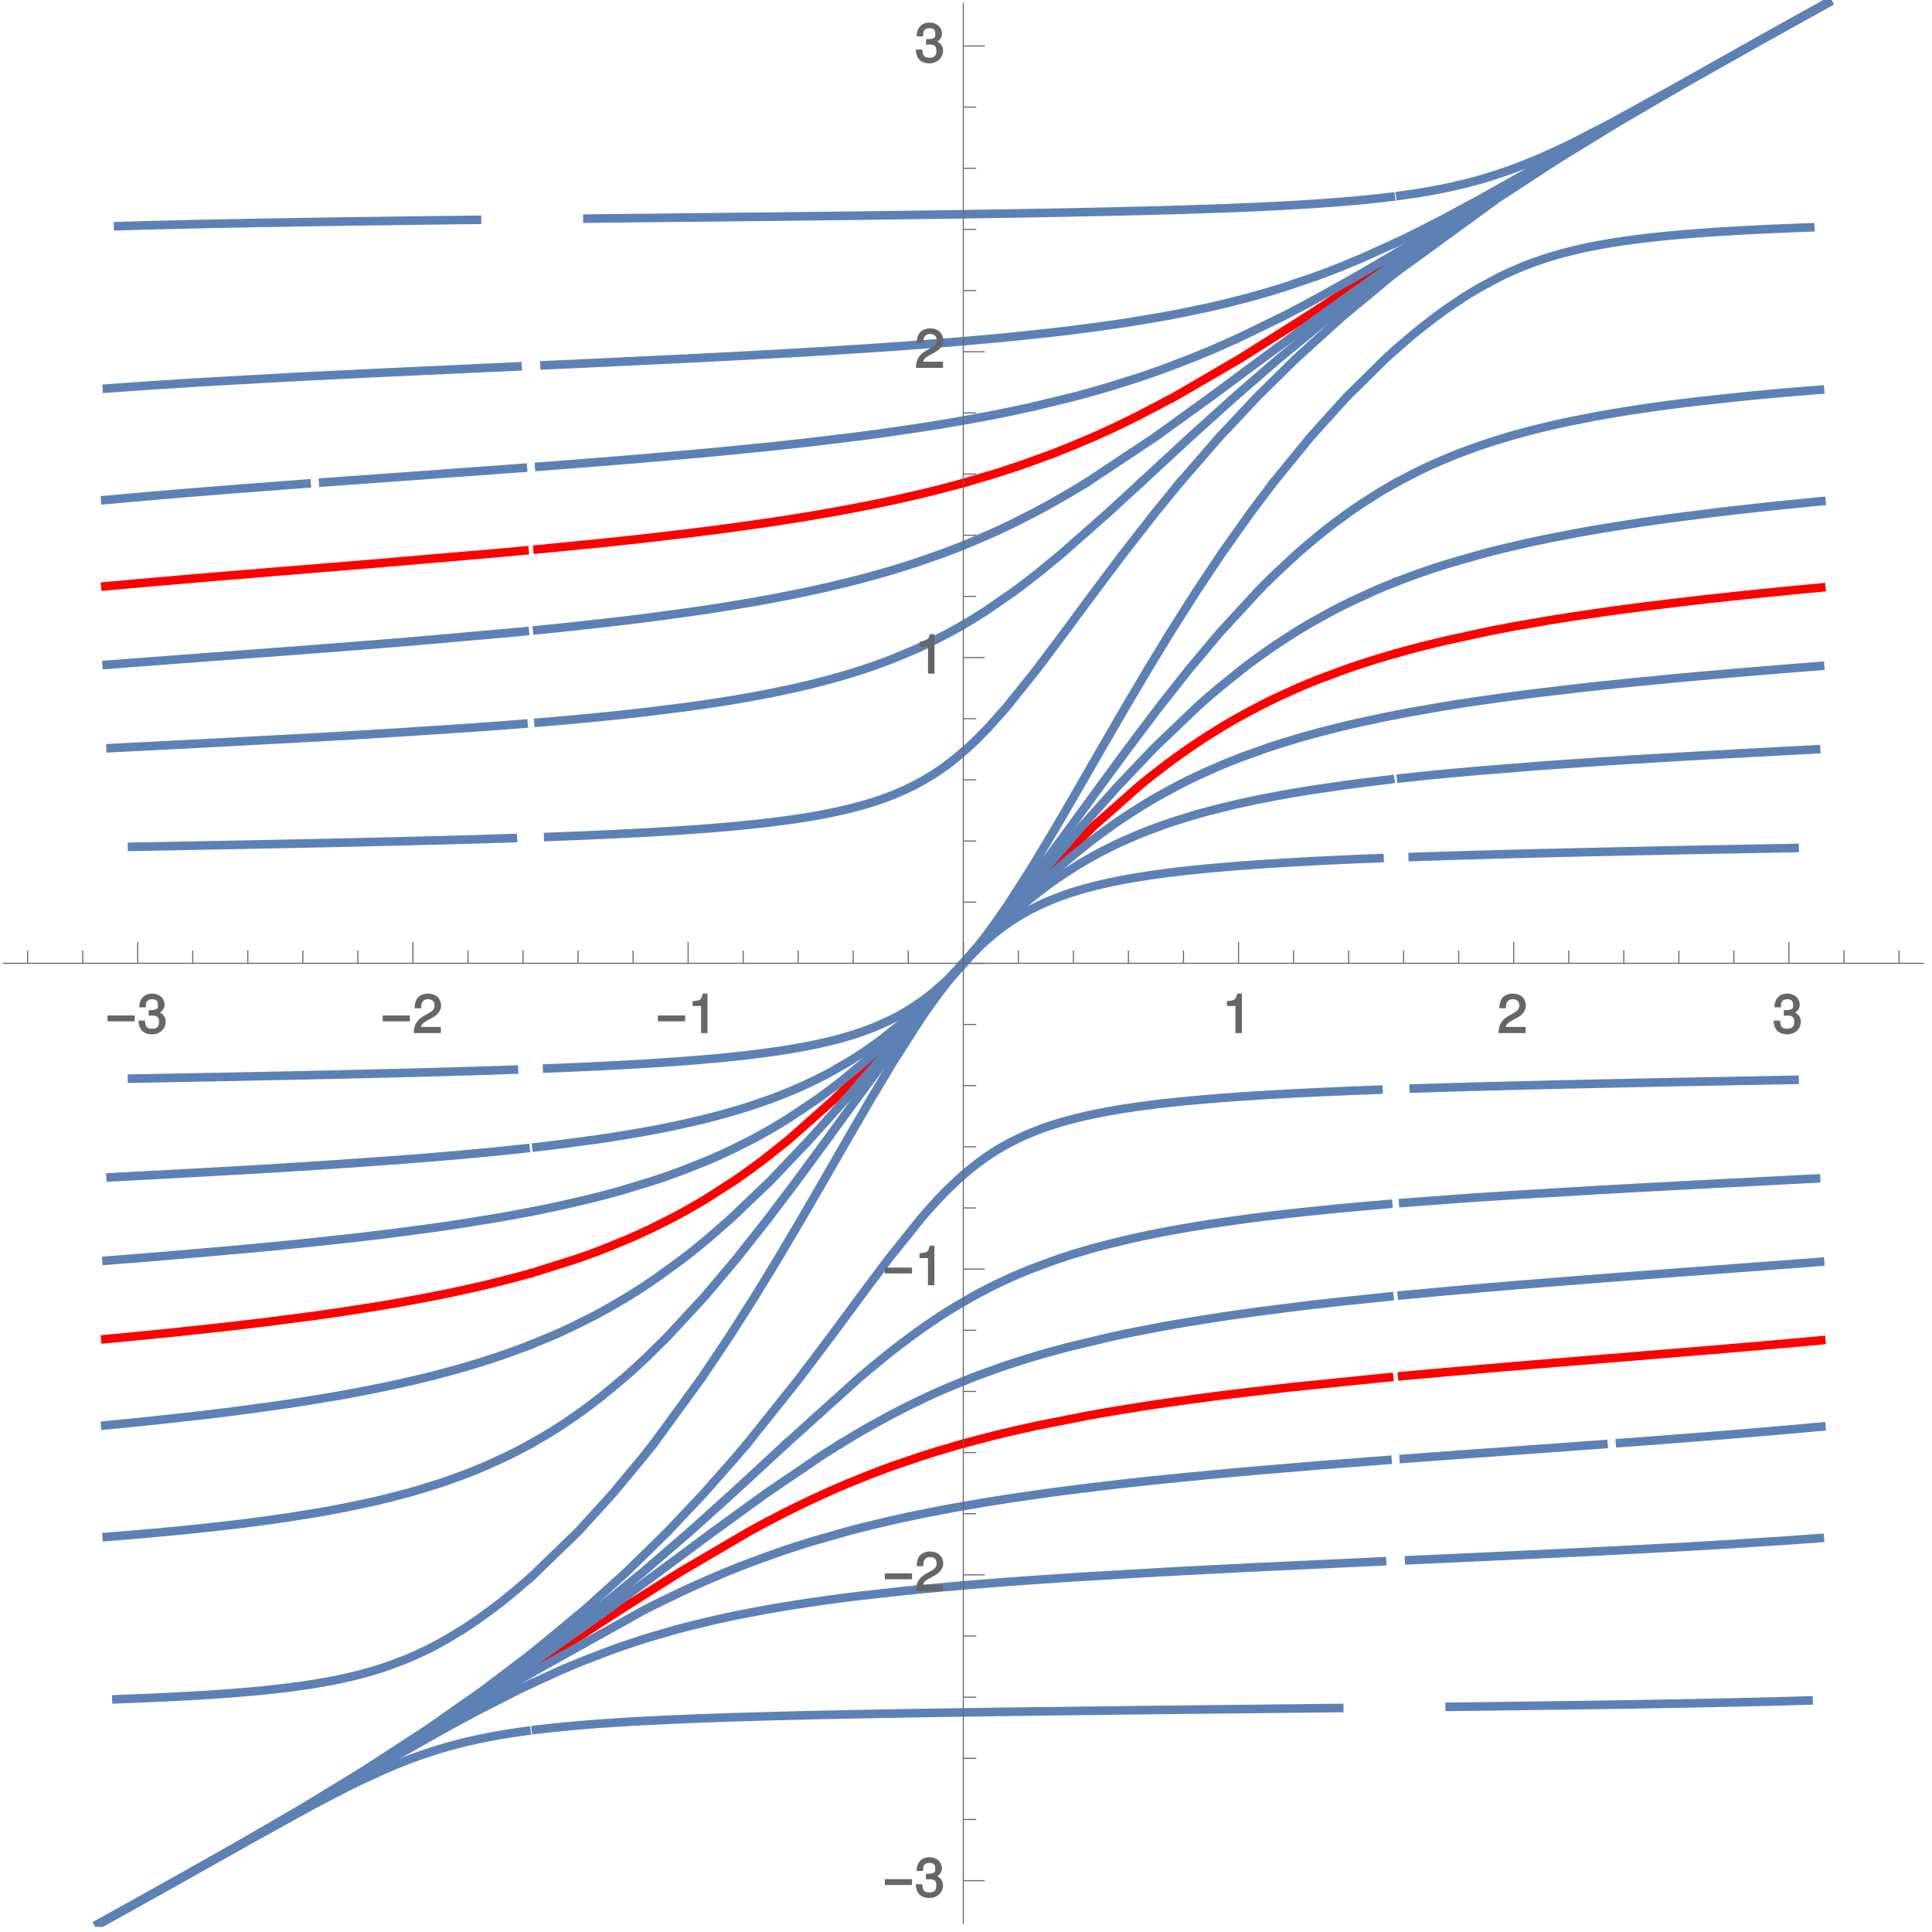 <?xml version="1.0" encoding="UTF-8"?>
<svg xmlns="http://www.w3.org/2000/svg" xmlns:xlink="http://www.w3.org/1999/xlink" width="360pt" height="360pt" viewBox="0 0 360 360" version="1.1">
<defs>
<g>
<symbol overflow="visible" id="glyph0-0">
<path style="stroke:none;" d="M 0.453 -0.125 L 0.453 -8.266 L 4.531 -8.266 L 4.531 0 L 0.453 0 Z M 1.25 -0.891 L 3.578 -0.891 L 3.578 -7.375 L 1.406 -7.375 L 1.406 -0.891 Z M 1.25 -0.891 "/>
</symbol>
<symbol overflow="visible" id="glyph0-1">
<path style="stroke:none;" d="M 5.281 -2.188 L 0.375 -2.188 L 0.375 -3.281 L 5.438 -3.281 L 5.438 -2.188 Z M 5.281 -2.188 "/>
</symbol>
<symbol overflow="visible" id="glyph1-0">
<path style="stroke:none;" d=""/>
</symbol>
<symbol overflow="visible" id="glyph1-1">
<path style="stroke:none;" d="M 2.203 -3.25 L 2.312 -3.25 L 2.688 -3.266 C 3.656 -3.266 3.984 -2.953 3.984 -2.094 C 3.984 -1.203 3.609 -0.812 2.688 -0.812 C 1.734 -0.812 1.422 -1.156 1.359 -2.328 L 0.141 -2.328 C 0.188 -1.625 0.344 -1.156 0.516 -0.844 C 0.875 -0.156 1.688 0.234 2.656 0.234 C 4.125 0.234 5.219 -0.766 5.219 -2.109 C 5.219 -3.016 4.703 -3.656 3.859 -3.938 L 3.859 -3.672 C 4.516 -3.938 5.016 -4.562 5.016 -5.266 C 5.016 -6.484 4.047 -7.359 2.688 -7.359 C 1.266 -7.359 0.328 -6.438 0.297 -4.797 L 1.516 -4.797 C 1.516 -5.359 1.516 -5.516 1.625 -5.734 C 1.812 -6.125 2.156 -6.312 2.703 -6.312 C 3.484 -6.312 3.781 -5.984 3.781 -5.234 C 3.781 -4.734 3.766 -4.578 3.375 -4.422 C 3.141 -4.312 2.828 -4.281 2.047 -4.266 L 2.047 -3.25 Z M 2.203 -3.25 "/>
</symbol>
<symbol overflow="visible" id="glyph1-2">
<path style="stroke:none;" d="M 5.062 -1.141 L 1.516 -1.141 C 1.578 -1.578 1.844 -1.859 2.719 -2.375 L 3.719 -2.906 C 4.703 -3.453 5.266 -4.266 5.266 -5.141 C 5.266 -5.734 4.984 -6.375 4.562 -6.766 C 4.141 -7.141 3.516 -7.359 2.844 -7.359 C 1.938 -7.359 1.156 -7 0.766 -6.406 C 0.516 -6.016 0.344 -5.484 0.312 -4.625 L 1.547 -4.625 C 1.562 -5.234 1.578 -5.438 1.703 -5.672 C 1.938 -6.094 2.281 -6.312 2.812 -6.312 C 3.609 -6.312 4.047 -5.875 4.047 -5.125 C 4.047 -4.562 3.766 -4.188 3.125 -3.812 L 2.203 -3.297 C 0.734 -2.453 0.25 -1.688 0.156 0 L 5.219 0 L 5.219 -1.141 Z M 5.062 -1.141 "/>
</symbol>
<symbol overflow="visible" id="glyph1-3">
<path style="stroke:none;" d="M 2.422 -5.188 L 2.422 0 L 3.625 0 L 3.625 -7.359 L 2.766 -7.359 C 2.406 -6.125 2.375 -6.125 0.844 -5.938 L 0.844 -5.047 L 2.422 -5.047 Z M 2.422 -5.188 "/>
</symbol>
</g>
<clipPath id="clip1">
  <path d="M 17 309 L 100 309 L 100 359 L 17 359 Z M 17 309 "/>
</clipPath>
<clipPath id="clip2">
  <path d="M 17 310 L 100 310 L 100 359 L 17 359 Z M 17 310 "/>
</clipPath>
<clipPath id="clip3">
  <path d="M 17 312 L 100 312 L 100 359 L 17 359 Z M 17 312 "/>
</clipPath>
<clipPath id="clip4">
  <path d="M 17 321 L 99 321 L 99 359 L 17 359 Z M 17 321 "/>
</clipPath>
<clipPath id="clip5">
  <path d="M 17 309 L 100 309 L 100 359 L 17 359 Z M 17 309 "/>
</clipPath>
<clipPath id="clip6">
  <path d="M 17 308 L 100 308 L 100 359 L 17 359 Z M 17 308 "/>
</clipPath>
<clipPath id="clip7">
  <path d="M 17 307 L 100 307 L 100 359 L 17 359 Z M 17 307 "/>
</clipPath>
</defs>
<g id="surface1">
<g clip-path="url(#clip1)" clip-rule="nonzero">
<path style="fill:none;stroke-width:1.6;stroke-linecap:square;stroke-linejoin:miter;stroke:rgb(99.998%,0%,0%);stroke-opacity:1;stroke-miterlimit:3.25;" d="M 18.398 1.5 L 18.797 1.719 L 19.191 1.938 L 19.98 2.379 L 21.562 3.258 L 24.723 5.012 L 31.023 8.527 L 44.551 16.145 L 56.902 23.258 L 68.668 30.23 L 81.016 37.797 L 92.188 44.855 L 98.773 49.102 " transform="matrix(1,0,0,-1,0,360)"/>
</g>
<path style="fill:none;stroke-width:1.6;stroke-linecap:square;stroke-linejoin:miter;stroke:rgb(99.998%,0%,0%);stroke-opacity:1;stroke-miterlimit:3.25;" d="M 99.125 49.328 L 115.578 60.02 L 126.645 67.027 L 139.59 74.625 L 139.789 74.734 L 139.992 74.848 L 140.398 75.066 L 141.215 75.512 L 142.871 76.398 L 146.293 78.172 L 148.066 79.059 L 149.891 79.945 L 153.699 81.719 L 153.941 81.824 L 154.668 82.152 L 155.656 82.586 L 157.684 83.457 L 161.969 85.195 L 162.246 85.301 L 162.527 85.41 L 163.094 85.629 L 164.242 86.062 L 166.621 86.934 L 171.734 88.672 L 172.469 88.906 L 173.215 89.141 L 174.738 89.613 L 177.93 90.555 L 178.34 90.676 L 178.758 90.793 L 179.09 90.887 " transform="matrix(1,0,0,-1,0,360)"/>
<path style="fill:none;stroke-width:1.6;stroke-linecap:square;stroke-linejoin:miter;stroke:rgb(99.998%,0%,0%);stroke-opacity:1;stroke-miterlimit:3.25;" d="M 179.914 91.113 L 181.332 91.5 L 184.973 92.441 L 185.449 92.562 L 185.926 92.68 L 186.895 92.914 L 188.891 93.387 L 193.117 94.328 L 202.664 96.215 L 203.273 96.324 L 203.891 96.434 L 205.137 96.656 L 207.711 97.094 L 213.195 97.977 L 213.914 98.086 L 214.641 98.195 L 216.113 98.414 L 219.164 98.855 L 225.664 99.734 L 226.516 99.844 L 227.379 99.953 L 229.129 100.176 L 232.742 100.613 L 240.434 101.496 L 257.707 103.254 L 258.836 103.359 " transform="matrix(1,0,0,-1,0,360)"/>
<path style="fill:none;stroke-width:1.6;stroke-linecap:square;stroke-linejoin:miter;stroke:rgb(99.998%,0%,0%);stroke-opacity:1;stroke-miterlimit:3.25;" d="M 19.629 110.477 L 20.168 110.527 L 21.434 110.648 L 23.938 110.887 L 25.148 111.004 L 26.352 111.121 L 28.719 111.352 L 33.324 111.82 L 41.988 112.758 L 43.02 112.875 L 44.039 112.992 L 46.047 113.227 L 49.93 113.695 L 57.184 114.633 L 58.043 114.746 L 58.895 114.863 L 60.562 115.098 L 63.789 115.566 L 69.812 116.504 L 70.523 116.621 L 71.23 116.738 L 72.617 116.973 L 75.301 117.441 L 80.316 118.375 L 80.875 118.484 L 81.426 118.594 L 82.508 118.812 L 84.617 119.25 L 88.586 120.125 L 89.062 120.23 L 89.531 120.34 L 90.461 120.559 L 92.266 120.996 L 95.684 121.871 L 96.094 121.98 L 96.5 122.09 L 97.305 122.305 L 98.547 122.652 " transform="matrix(1,0,0,-1,0,360)"/>
<path style="fill:none;stroke-width:1.6;stroke-linecap:square;stroke-linejoin:miter;stroke:rgb(99.998%,0%,0%);stroke-opacity:1;stroke-miterlimit:3.25;" d="M 99.352 122.879 L 107.266 125.363 L 107.609 125.48 L 107.949 125.598 L 108.625 125.836 L 109.941 126.309 L 112.461 127.258 L 117.09 129.152 L 117.637 129.387 L 118.172 129.625 L 119.227 130.098 L 121.262 131.047 L 125.055 132.941 L 125.477 133.16 L 125.895 133.383 L 126.715 133.824 L 128.316 134.707 L 131.348 136.477 L 136.859 140.012 L 137.031 140.133 L 137.207 140.254 L 137.555 140.492 L 138.246 140.973 L 139.594 141.93 L 142.184 143.844 L 147.012 147.676 L 155.484 155.199 L 162.602 162.219 L 169.812 169.832 L 176.289 176.938 L 179.5 180.5 L 182.562 183.902 L 189.457 191.457 L 196.137 198.512 L 203.891 206.152 L 212.395 213.656 L 212.66 213.875 L 213.469 214.531 L 214.562 215.406 L 216.82 217.156 L 217.398 217.594 L 217.984 218.031 L 219.18 218.906 L 221.66 220.656 L 221.832 220.777 L 222.008 220.895 L 222.355 221.133 L 223.059 221.605 L 224.504 222.555 L 227.535 224.453 L 227.73 224.57 L 227.93 224.688 L 228.324 224.926 L 229.133 225.402 L 230.789 226.348 L 234.305 228.246 L 234.52 228.359 L 234.734 228.469 L 235.168 228.691 L 236.051 229.133 L 237.875 230.02 L 241.773 231.789 L 242.027 231.898 L 242.285 232.012 L 242.805 232.23 L 243.867 232.676 L 246.07 233.562 L 250.855 235.332 L 251.164 235.441 L 251.48 235.551 L 252.113 235.766 L 253.41 236.199 L 256.125 237.07 L 256.477 237.176 L 256.828 237.285 L 257.547 237.504 L 259.016 237.938 L 259.648 238.121 " transform="matrix(1,0,0,-1,0,360)"/>
<path style="fill:none;stroke-width:1.6;stroke-linecap:square;stroke-linejoin:miter;stroke:rgb(99.998%,0%,0%);stroke-opacity:1;stroke-miterlimit:3.25;" d="M 260.453 238.348 L 262.91 239.023 L 263.727 239.238 L 265.41 239.672 L 268.969 240.543 L 276.938 242.277 L 277.527 242.395 L 278.121 242.512 L 279.328 242.75 L 281.824 243.219 L 287.172 244.16 L 287.875 244.281 L 288.586 244.398 L 290.031 244.633 L 293.031 245.105 L 299.469 246.047 L 300.316 246.164 L 301.172 246.281 L 302.918 246.516 L 306.535 246.988 L 314.289 247.93 L 315.309 248.047 L 316.34 248.164 L 318.434 248.402 L 322.766 248.871 L 323.875 248.988 L 325 249.109 L 327.277 249.344 L 331.977 249.812 L 333.098 249.926 L 334.227 250.035 L 335.367 250.145 L 336.52 250.254 L 337.676 250.363 L 338.848 250.473 L 339.371 250.523 " transform="matrix(1,0,0,-1,0,360)"/>
<path style="fill:none;stroke-width:1.6;stroke-linecap:square;stroke-linejoin:miter;stroke:rgb(99.998%,0%,0%);stroke-opacity:1;stroke-miterlimit:3.25;" d="M 19.637 250.75 L 21.41 250.914 L 23.844 251.133 L 28.809 251.574 L 30.066 251.684 L 31.332 251.793 L 33.887 252.012 L 39.066 252.453 L 49.641 253.332 L 52.312 253.551 L 54.992 253.77 L 60.359 254.211 L 71.035 255.09 L 91.535 256.848 L 92.859 256.965 L 94.176 257.086 L 96.777 257.324 L 97.727 257.41 " transform="matrix(1,0,0,-1,0,360)"/>
<path style="fill:none;stroke-width:1.6;stroke-linecap:square;stroke-linejoin:miter;stroke:rgb(99.998%,0%,0%);stroke-opacity:1;stroke-miterlimit:3.25;" d="M 100.164 257.641 L 111.48 258.754 L 112.633 258.871 L 113.773 258.988 L 116.016 259.227 L 120.367 259.703 L 128.516 260.656 L 129.48 260.777 L 130.438 260.895 L 132.32 261.133 L 135.953 261.609 L 142.738 262.562 L 143.543 262.684 L 144.34 262.801 L 145.902 263.039 L 148.922 263.516 L 154.57 264.469 L 155.199 264.582 L 155.816 264.691 L 157.039 264.914 L 159.41 265.359 L 163.879 266.25 L 164.414 266.359 L 164.945 266.473 L 165.988 266.695 L 168.02 267.137 L 171.863 268.027 L 172.328 268.141 L 172.785 268.25 L 173.688 268.473 L 175.449 268.918 L 178.805 269.809 L 179.086 269.887 " transform="matrix(1,0,0,-1,0,360)"/>
<path style="fill:none;stroke-width:1.6;stroke-linecap:square;stroke-linejoin:miter;stroke:rgb(99.998%,0%,0%);stroke-opacity:1;stroke-miterlimit:3.25;" d="M 179.91 270.113 L 185.617 271.805 L 186.309 272.023 L 187.664 272.461 L 190.273 273.332 L 195.129 275.078 L 195.418 275.188 L 195.703 275.293 L 196.273 275.512 L 197.398 275.949 L 199.574 276.82 L 203.691 278.566 L 203.961 278.684 L 204.227 278.801 L 204.758 279.039 L 205.809 279.512 L 207.852 280.457 L 211.754 282.352 L 218.973 286.137 L 231.098 293.199 L 243.23 300.855 L 254.797 308.371 L 259.875 311.672 " transform="matrix(1,0,0,-1,0,360)"/>
<path style="fill:none;stroke-width:1.6;stroke-linecap:square;stroke-linejoin:miter;stroke:rgb(99.998%,0%,0%);stroke-opacity:1;stroke-miterlimit:3.25;" d="M 260.227 311.898 L 277.637 322.988 L 289.199 330.086 L 300.902 337.043 L 313.988 344.594 L 326.48 351.637 L 326.699 351.758 L 326.918 351.883 L 327.359 352.129 L 328.238 352.621 L 330 353.602 L 333.527 355.566 L 333.746 355.691 L 333.969 355.812 L 335.293 356.551 L 337.062 357.535 L 337.281 357.656 L 337.504 357.781 L 337.945 358.027 L 338.832 358.516 L 339.051 358.641 L 339.273 358.762 L 339.715 359.008 L 339.938 359.133 L 340.156 359.254 L 340.379 359.379 L 340.602 359.5 " transform="matrix(1,0,0,-1,0,360)"/>
<path style="fill:none;stroke-width:1.6;stroke-linecap:square;stroke-linejoin:miter;stroke:rgb(99.998%,0%,0%);stroke-opacity:1;stroke-miterlimit:3.25;" d="M 261.273 103.59 L 262.812 103.73 L 268.078 104.207 L 279.039 105.164 L 280.445 105.281 L 281.855 105.402 L 284.695 105.641 L 290.434 106.117 L 302.051 107.07 L 303.508 107.188 L 304.961 107.309 L 307.867 107.547 L 313.648 108.023 L 315.086 108.145 L 316.516 108.262 L 319.367 108.5 L 324.992 108.977 L 326.379 109.098 L 327.762 109.215 L 330.5 109.453 L 331.855 109.574 L 333.203 109.691 L 335.871 109.93 L 337.191 110.051 L 338.5 110.168 L 339.363 110.25 " transform="matrix(1,0,0,-1,0,360)"/>
<g clip-path="url(#clip2)" clip-rule="nonzero">
<path style="fill:none;stroke-width:1.6;stroke-linecap:square;stroke-linejoin:miter;stroke:rgb(36.839%,50.677%,70.978%);stroke-opacity:1;stroke-miterlimit:3.25;" d="M 18.398 1.5 L 18.797 1.719 L 19.191 1.938 L 19.98 2.379 L 21.562 3.258 L 24.723 5.012 L 31.027 8.527 L 44.562 16.145 L 56.961 23.258 L 68.855 30.23 L 81.516 37.797 L 93.262 44.855 L 98.758 48.125 " transform="matrix(1,0,0,-1,0,360)"/>
</g>
<path style="fill:none;stroke-width:1.6;stroke-linecap:square;stroke-linejoin:miter;stroke:rgb(36.839%,50.677%,70.978%);stroke-opacity:1;stroke-miterlimit:3.25;" d="M 99.145 48.355 L 120.074 60.02 L 120.504 60.238 L 121.805 60.895 L 123.574 61.77 L 127.238 63.523 L 127.707 63.742 L 128.184 63.961 L 129.141 64.398 L 131.098 65.273 L 135.207 67.027 L 135.496 67.145 L 135.789 67.266 L 136.371 67.5 L 137.559 67.977 L 140.016 68.926 L 145.281 70.824 L 145.629 70.945 L 145.977 71.062 L 146.684 71.301 L 148.125 71.773 L 151.141 72.727 L 157.77 74.625 L 158.188 74.734 L 158.605 74.848 L 159.453 75.066 L 161.195 75.512 L 164.871 76.398 L 165.832 76.617 L 166.812 76.84 L 168.832 77.285 L 173.121 78.172 L 173.684 78.281 L 174.254 78.391 L 175.406 78.613 L 177.789 79.059 L 179.551 79.363 L 182.883 79.945 L 183.555 80.055 L 184.23 80.164 L 185.609 80.387 L 188.469 80.832 L 194.613 81.719 L 195.406 81.824 L 196.211 81.934 L 197.848 82.152 L 201.246 82.586 L 208.551 83.457 L 209.516 83.562 L 210.488 83.672 L 212.477 83.891 L 216.594 84.324 L 225.418 85.195 L 226.578 85.301 L 227.75 85.41 L 230.133 85.629 L 235.047 86.062 L 245.457 86.934 L 258.535 87.949 " transform="matrix(1,0,0,-1,0,360)"/>
<path style="fill:none;stroke-width:1.6;stroke-linecap:square;stroke-linejoin:miter;stroke:rgb(36.839%,50.677%,70.978%);stroke-opacity:1;stroke-miterlimit:3.25;" d="M 261.574 88.18 L 269.82 88.789 L 271.438 88.906 L 274.684 89.141 L 281.211 89.613 L 294.266 90.555 L 295.887 90.676 L 297.5 90.793 L 298.773 90.887 " transform="matrix(1,0,0,-1,0,360)"/>
<path style="fill:none;stroke-width:1.6;stroke-linecap:square;stroke-linejoin:miter;stroke:rgb(36.839%,50.677%,70.978%);stroke-opacity:1;stroke-miterlimit:3.25;" d="M 19.605 94.402 L 20.086 94.445 L 21.312 94.566 L 23.719 94.801 L 28.348 95.273 L 36.918 96.215 L 37.859 96.324 L 38.789 96.434 L 40.617 96.656 L 44.133 97.094 L 50.656 97.977 L 51.426 98.086 L 52.188 98.195 L 53.68 98.414 L 56.559 98.855 L 61.914 99.734 L 62.551 99.844 L 63.176 99.953 L 64.406 100.176 L 66.785 100.613 L 71.234 101.496 L 71.762 101.605 L 72.285 101.715 L 73.312 101.934 L 75.309 102.375 L 79.055 103.254 L 79.539 103.375 L 80.02 103.492 L 80.961 103.73 L 82.789 104.207 L 86.234 105.164 L 86.645 105.281 L 87.051 105.402 L 87.855 105.641 L 89.418 106.117 L 92.375 107.07 L 92.73 107.188 L 93.082 107.309 L 93.777 107.547 L 95.133 108.023 L 97.719 108.977 L 98.66 109.34 " transform="matrix(1,0,0,-1,0,360)"/>
<path style="fill:none;stroke-width:1.6;stroke-linecap:square;stroke-linejoin:miter;stroke:rgb(36.839%,50.677%,70.978%);stroke-opacity:1;stroke-miterlimit:3.25;" d="M 99.238 109.57 L 102.707 111.004 L 102.977 111.121 L 103.512 111.352 L 104.562 111.82 L 106.578 112.758 L 110.336 114.633 L 110.562 114.746 L 110.785 114.863 L 111.227 115.098 L 112.094 115.566 L 113.777 116.504 L 116.957 118.375 L 117.133 118.484 L 117.312 118.594 L 117.664 118.812 L 118.359 119.25 L 119.719 120.125 L 122.32 121.871 L 127.121 125.363 L 127.273 125.48 L 127.43 125.598 L 127.734 125.836 L 128.344 126.309 L 129.535 127.258 L 131.844 129.152 L 136.191 132.941 L 143.582 140.012 L 150.875 147.676 L 157.598 155.199 L 163.66 162.219 L 170.168 169.832 L 176.328 176.938 L 179.539 180.5 L 182.602 183.902 L 189.898 191.457 L 197.488 198.512 L 197.625 198.629 L 197.766 198.75 L 198.043 198.988 L 198.602 199.465 L 199.738 200.422 L 202.094 202.332 L 202.242 202.453 L 202.395 202.57 L 202.699 202.809 L 203.316 203.289 L 204.57 204.242 L 207.199 206.152 L 207.363 206.273 L 207.867 206.625 L 208.547 207.094 L 209.941 208.031 L 212.883 209.906 L 213.266 210.141 L 213.656 210.375 L 214.441 210.844 L 216.059 211.781 L 219.516 213.656 L 219.73 213.766 L 219.941 213.875 L 220.371 214.094 L 221.242 214.531 L 223.051 215.406 L 226.945 217.156 L 227.461 217.375 L 227.984 217.594 L 229.051 218.031 L 231.281 218.906 L 236.172 220.656 L 236.523 220.777 L 236.883 220.895 L 237.605 221.133 L 239.098 221.605 L 242.254 222.555 L 242.668 222.672 L 243.082 222.793 L 243.93 223.027 L 245.672 223.504 L 249.387 224.453 L 249.875 224.57 L 250.367 224.688 L 251.367 224.926 L 253.441 225.402 L 257.891 226.348 L 258.477 226.469 L 259.07 226.586 L 259.469 226.664 " transform="matrix(1,0,0,-1,0,360)"/>
<path style="fill:none;stroke-width:1.6;stroke-linecap:square;stroke-linejoin:miter;stroke:rgb(36.839%,50.677%,70.978%);stroke-opacity:1;stroke-miterlimit:3.25;" d="M 260.641 226.895 L 262.785 227.297 L 268.199 228.246 L 268.867 228.359 L 269.543 228.469 L 270.922 228.691 L 273.777 229.133 L 279.938 230.02 L 280.75 230.129 L 281.574 230.238 L 283.254 230.461 L 286.738 230.902 L 294.25 231.789 L 295.242 231.898 L 296.246 232.012 L 298.289 232.23 L 302.527 232.676 L 311.594 233.562 L 312.785 233.672 L 313.988 233.781 L 316.43 234.004 L 321.457 234.445 L 322.742 234.559 L 324.039 234.668 L 326.668 234.891 L 332.055 235.332 L 333.398 235.441 L 334.75 235.551 L 336.113 235.656 L 337.484 235.766 L 338.859 235.875 L 339.141 235.898 " transform="matrix(1,0,0,-1,0,360)"/>
<path style="fill:none;stroke-width:1.6;stroke-linecap:square;stroke-linejoin:miter;stroke:rgb(36.839%,50.677%,70.978%);stroke-opacity:1;stroke-miterlimit:3.25;" d="M 19.867 236.125 L 22.25 236.309 L 23.664 236.418 L 26.508 236.633 L 32.25 237.07 L 33.695 237.176 L 38.043 237.504 L 43.855 237.938 L 55.41 238.805 L 58.262 239.023 L 61.09 239.238 L 66.672 239.672 L 77.434 240.543 L 96.941 242.277 L 97.781 242.359 " transform="matrix(1,0,0,-1,0,360)"/>
<path style="fill:none;stroke-width:1.6;stroke-linecap:square;stroke-linejoin:miter;stroke:rgb(36.839%,50.677%,70.978%);stroke-opacity:1;stroke-miterlimit:3.25;" d="M 100.105 242.586 L 101.715 242.75 L 106.266 243.219 L 114.711 244.16 L 115.707 244.281 L 116.691 244.398 L 118.621 244.633 L 122.332 245.105 L 129.195 246.047 L 130.004 246.164 L 130.801 246.281 L 132.367 246.516 L 135.383 246.988 L 140.977 247.93 L 141.637 248.047 L 142.293 248.164 L 143.574 248.402 L 146.051 248.871 L 150.668 249.812 L 151.18 249.926 L 151.688 250.035 L 152.684 250.254 L 154.621 250.695 L 158.27 251.574 L 159.137 251.793 L 159.992 252.012 L 161.652 252.453 L 164.801 253.332 L 165.18 253.441 L 165.555 253.551 L 166.297 253.77 L 167.742 254.211 L 170.504 255.09 L 175.555 256.848 L 175.879 256.965 L 176.199 257.086 L 176.832 257.324 L 178.07 257.801 L 179.484 258.363 L 180.457 258.754 L 184.879 260.656 L 185.145 260.777 L 185.406 260.895 L 185.926 261.133 L 186.945 261.609 L 188.93 262.562 L 192.68 264.469 L 192.891 264.582 L 193.102 264.691 L 193.52 264.914 L 194.344 265.359 L 195.961 266.25 L 199.07 268.027 L 202.164 269.887 " transform="matrix(1,0,0,-1,0,360)"/>
<path style="fill:none;stroke-width:1.6;stroke-linecap:square;stroke-linejoin:miter;stroke:rgb(36.839%,50.677%,70.978%);stroke-opacity:1;stroke-miterlimit:3.25;" d="M 202.535 270.113 L 215.258 278.566 L 225.727 286.137 L 235.262 293.199 L 245.672 300.855 L 256.195 308.371 L 259.883 310.938 " transform="matrix(1,0,0,-1,0,360)"/>
<path style="fill:none;stroke-width:1.6;stroke-linecap:square;stroke-linejoin:miter;stroke:rgb(36.839%,50.677%,70.978%);stroke-opacity:1;stroke-miterlimit:3.25;" d="M 260.215 311.164 L 278.012 322.988 L 289.363 330.086 L 300.961 337.043 L 314 344.594 L 326.48 351.637 L 326.699 351.758 L 326.918 351.883 L 327.359 352.129 L 328.238 352.621 L 330 353.602 L 333.527 355.566 L 333.746 355.691 L 333.969 355.812 L 335.293 356.551 L 337.062 357.535 L 337.281 357.656 L 337.504 357.781 L 337.945 358.027 L 338.832 358.516 L 339.051 358.641 L 339.273 358.762 L 339.715 359.008 L 339.938 359.133 L 340.156 359.254 L 340.379 359.379 L 340.602 359.5 " transform="matrix(1,0,0,-1,0,360)"/>
<path style="fill:none;stroke-width:1.6;stroke-linecap:square;stroke-linejoin:miter;stroke:rgb(36.839%,50.677%,70.978%);stroke-opacity:1;stroke-miterlimit:3.25;" d="M 301.871 91.113 L 307.031 91.5 L 319.211 92.441 L 320.68 92.562 L 322.137 92.68 L 325.012 92.914 L 326.426 93.031 L 327.828 93.148 L 330.59 93.387 L 331.949 93.504 L 333.293 93.621 L 334.625 93.738 L 335.938 93.855 L 337.238 93.977 L 338.523 94.094 L 339.379 94.172 " transform="matrix(1,0,0,-1,0,360)"/>
<g clip-path="url(#clip3)" clip-rule="nonzero">
<path style="fill:none;stroke-width:1.6;stroke-linecap:square;stroke-linejoin:miter;stroke:rgb(36.839%,50.677%,70.978%);stroke-opacity:1;stroke-miterlimit:3.25;" d="M 18.398 1.5 L 18.797 1.719 L 19.191 1.938 L 19.98 2.379 L 21.562 3.258 L 24.723 5.012 L 31.027 8.527 L 44.582 16.145 L 57.066 23.258 L 69.223 30.23 L 82.625 37.797 L 82.824 37.906 L 83.027 38.02 L 83.43 38.238 L 84.234 38.68 L 85.855 39.562 L 89.16 41.328 L 96.066 44.855 L 96.312 44.977 L 96.555 45.098 L 97.047 45.336 L 98.035 45.812 L 98.711 46.137 " transform="matrix(1,0,0,-1,0,360)"/>
</g>
<path style="fill:none;stroke-width:1.6;stroke-linecap:square;stroke-linejoin:miter;stroke:rgb(36.839%,50.677%,70.978%);stroke-opacity:1;stroke-miterlimit:3.25;" d="M 99.191 46.363 L 104.285 48.684 L 104.559 48.801 L 104.836 48.922 L 105.391 49.16 L 106.52 49.641 L 108.844 50.594 L 113.848 52.508 L 114.172 52.625 L 114.5 52.742 L 115.16 52.977 L 116.516 53.445 L 119.355 54.387 L 119.723 54.504 L 120.094 54.621 L 120.848 54.855 L 122.398 55.324 L 125.688 56.266 L 126.117 56.383 L 126.555 56.5 L 127.438 56.734 L 129.27 57.203 L 133.211 58.141 L 133.73 58.258 L 134.258 58.375 L 135.336 58.609 L 137.582 59.082 L 142.492 60.02 L 143.105 60.129 L 143.727 60.238 L 145 60.457 L 147.664 60.895 L 148.359 61.004 L 149.062 61.113 L 150.508 61.332 L 153.551 61.77 L 154.344 61.879 L 155.152 61.992 L 156.812 62.211 L 160.316 62.648 L 168.172 63.523 L 169.242 63.633 L 170.336 63.742 L 172.586 63.961 L 177.371 64.398 L 178.633 64.508 L 179.504 64.582 L 179.918 64.617 L 182.566 64.836 L 188.211 65.273 L 189.695 65.383 L 191.207 65.492 L 194.332 65.711 L 200.969 66.152 L 215.848 67.027 L 218.031 67.145 L 220.254 67.266 L 224.805 67.5 L 234.328 67.977 L 254.645 68.926 L 257.258 69.043 L 257.527 69.059 " transform="matrix(1,0,0,-1,0,360)"/>
<path style="fill:none;stroke-width:1.6;stroke-linecap:square;stroke-linejoin:miter;stroke:rgb(36.839%,50.677%,70.978%);stroke-opacity:1;stroke-miterlimit:3.25;" d="M 19.879 73.625 L 20.52 73.676 L 22.008 73.793 L 23.465 73.91 L 26.277 74.148 L 31.531 74.625 L 32.691 74.734 L 33.828 74.848 L 36.031 75.066 L 40.176 75.512 L 41.164 75.621 L 42.129 75.73 L 44.004 75.953 L 47.539 76.398 L 48.383 76.508 L 49.211 76.617 L 50.816 76.84 L 53.863 77.285 L 59.352 78.172 L 59.984 78.281 L 60.609 78.391 L 61.832 78.613 L 64.16 79.059 L 68.41 79.945 L 68.91 80.055 L 69.398 80.164 L 70.363 80.387 L 72.207 80.832 L 75.625 81.719 L 76.023 81.824 L 76.414 81.934 L 77.184 82.152 L 78.668 82.586 L 81.457 83.457 L 81.789 83.562 L 82.117 83.672 L 82.766 83.891 L 84.023 84.324 L 86.398 85.195 L 86.684 85.301 L 86.969 85.41 L 87.527 85.629 L 88.613 86.062 L 90.688 86.934 L 94.473 88.672 L 94.715 88.789 L 95.43 89.141 L 96.359 89.613 L 98.141 90.555 L 98.742 90.887 " transform="matrix(1,0,0,-1,0,360)"/>
<path style="fill:none;stroke-width:1.6;stroke-linecap:square;stroke-linejoin:miter;stroke:rgb(36.839%,50.677%,70.978%);stroke-opacity:1;stroke-miterlimit:3.25;" d="M 99.156 91.113 L 101.652 92.562 L 101.848 92.68 L 102.234 92.914 L 103 93.387 L 104.48 94.328 L 107.273 96.215 L 107.586 96.434 L 107.898 96.656 L 108.512 97.094 L 109.707 97.977 L 112.004 99.734 L 116.25 103.254 L 116.387 103.375 L 116.523 103.492 L 117.332 104.207 L 118.395 105.164 L 120.445 107.07 L 124.32 110.887 L 131.254 118.375 L 137.152 125.363 L 143.141 132.941 L 148.484 140.012 L 154.117 147.676 L 159.602 155.199 L 164.777 162.219 L 170.59 169.832 L 176.383 176.938 L 179.598 180.5 L 182.66 183.902 L 182.777 184.02 L 182.891 184.137 L 183.117 184.375 L 183.578 184.848 L 184.52 185.789 L 186.461 187.68 L 186.586 187.797 L 186.711 187.918 L 186.961 188.152 L 187.469 188.625 L 188.508 189.57 L 190.676 191.457 L 190.809 191.57 L 190.938 191.68 L 191.203 191.898 L 191.738 192.34 L 192.832 193.223 L 195.141 194.984 L 195.289 195.094 L 195.441 195.207 L 195.742 195.426 L 196.359 195.867 L 197.629 196.746 L 200.344 198.512 L 200.539 198.629 L 200.734 198.75 L 201.125 198.988 L 201.93 199.465 L 203.602 200.422 L 203.82 200.543 L 204.039 200.66 L 204.477 200.898 L 205.379 201.379 L 207.277 202.332 L 207.523 202.453 L 207.77 202.57 L 208.273 202.809 L 209.305 203.289 L 211.492 204.242 L 211.777 204.363 L 212.062 204.48 L 212.648 204.723 L 213.855 205.199 L 216.426 206.152 L 216.758 206.273 L 217.094 206.391 L 217.777 206.625 L 219.191 207.094 L 222.23 208.031 L 222.633 208.148 L 223.039 208.266 L 223.871 208.5 L 225.602 208.969 L 229.363 209.906 L 229.863 210.023 L 230.375 210.141 L 231.414 210.375 L 233.598 210.844 L 234.164 210.961 L 234.742 211.078 L 235.922 211.312 L 238.402 211.781 L 239.051 211.898 L 239.707 212.016 L 241.059 212.25 L 243.902 212.719 L 250.258 213.656 L 251.062 213.766 L 251.883 213.875 L 253.566 214.094 L 257.121 214.531 L 258.051 214.641 L 259 214.75 L 259.039 214.758 " transform="matrix(1,0,0,-1,0,360)"/>
<path style="fill:none;stroke-width:1.6;stroke-linecap:square;stroke-linejoin:miter;stroke:rgb(36.839%,50.677%,70.978%);stroke-opacity:1;stroke-miterlimit:3.25;" d="M 20.609 220.598 L 24.043 220.777 L 26.352 220.895 L 30.973 221.133 L 40.16 221.605 L 57.902 222.555 L 60.027 222.672 L 62.129 222.793 L 66.25 223.027 L 74.145 223.504 L 88.457 224.453 L 90.105 224.57 L 91.723 224.688 L 94.859 224.926 L 97.535 225.137 " transform="matrix(1,0,0,-1,0,360)"/>
<path style="fill:none;stroke-width:1.6;stroke-linecap:square;stroke-linejoin:miter;stroke:rgb(36.839%,50.677%,70.978%);stroke-opacity:1;stroke-miterlimit:3.25;" d="M 100.34 225.363 L 102.184 225.52 L 103.562 225.637 L 106.238 225.875 L 111.266 226.348 L 112.461 226.469 L 113.633 226.586 L 115.902 226.824 L 120.176 227.297 L 127.773 228.246 L 128.582 228.359 L 129.383 228.469 L 130.934 228.691 L 133.887 229.133 L 134.594 229.242 L 135.289 229.355 L 136.645 229.574 L 139.227 230.02 L 139.848 230.129 L 140.457 230.238 L 141.652 230.461 L 143.93 230.902 L 148.102 231.789 L 148.594 231.898 L 149.074 232.012 L 150.02 232.23 L 151.836 232.676 L 155.203 233.562 L 155.602 233.672 L 155.992 233.781 L 156.766 234.004 L 158.258 234.445 L 161.051 235.332 L 161.699 235.551 L 162.336 235.766 L 163.57 236.199 L 165.906 237.07 L 170.113 238.805 L 170.605 239.023 L 171.086 239.238 L 172.031 239.672 L 173.836 240.543 L 177.184 242.277 L 177.613 242.512 L 178.039 242.75 L 178.871 243.219 L 179.492 243.582 L 180.484 244.16 L 183.512 246.047 L 188.973 249.812 L 189.121 249.926 L 189.27 250.035 L 189.57 250.254 L 190.156 250.695 L 191.316 251.574 L 193.566 253.332 L 197.844 256.848 L 206.484 264.469 L 212.375 269.887 " transform="matrix(1,0,0,-1,0,360)"/>
<path style="fill:none;stroke-width:1.6;stroke-linecap:square;stroke-linejoin:miter;stroke:rgb(36.839%,50.677%,70.978%);stroke-opacity:1;stroke-miterlimit:3.25;" d="M 212.621 270.113 L 221.77 278.566 L 230.164 286.137 L 238.328 293.199 L 247.672 300.855 L 257.445 308.371 L 259.895 310.18 " transform="matrix(1,0,0,-1,0,360)"/>
<path style="fill:none;stroke-width:1.6;stroke-linecap:square;stroke-linejoin:miter;stroke:rgb(36.839%,50.677%,70.978%);stroke-opacity:1;stroke-miterlimit:3.25;" d="M 260.207 310.406 L 278.406 322.988 L 289.547 330.086 L 301.027 337.043 L 314.012 344.594 L 326.48 351.637 L 326.699 351.758 L 326.918 351.883 L 327.359 352.129 L 328.238 352.621 L 330 353.602 L 333.527 355.566 L 333.746 355.691 L 333.969 355.812 L 335.293 356.551 L 337.062 357.535 L 337.281 357.656 L 337.504 357.781 L 337.945 358.027 L 338.832 358.516 L 339.051 358.641 L 339.273 358.762 L 339.715 359.008 L 339.938 359.133 L 340.156 359.254 L 340.379 359.379 L 340.602 359.5 " transform="matrix(1,0,0,-1,0,360)"/>
<path style="fill:none;stroke-width:1.6;stroke-linecap:square;stroke-linejoin:miter;stroke:rgb(36.839%,50.677%,70.978%);stroke-opacity:1;stroke-miterlimit:3.25;" d="M 262.574 69.285 L 275.594 69.875 L 295.715 70.824 L 298.109 70.945 L 300.469 71.062 L 305.086 71.301 L 313.867 71.773 L 315.965 71.895 L 318.023 72.012 L 322.02 72.25 L 329.531 72.727 L 331.309 72.844 L 333.051 72.961 L 334.754 73.082 L 336.418 73.199 L 338.047 73.316 L 339.09 73.395 " transform="matrix(1,0,0,-1,0,360)"/>
<path style="fill:none;stroke-width:1.6;stroke-linecap:square;stroke-linejoin:miter;stroke:rgb(36.839%,50.677%,70.978%);stroke-opacity:1;stroke-miterlimit:3.25;" d="M 261.078 214.984 L 265.074 215.406 L 266.152 215.516 L 267.254 215.625 L 269.523 215.844 L 274.324 216.281 L 285.074 217.156 L 286.535 217.266 L 288.02 217.375 L 291.07 217.594 L 297.492 218.031 L 299.164 218.141 L 300.863 218.25 L 304.344 218.469 L 311.613 218.906 L 313.492 219.016 L 315.395 219.125 L 319.266 219.344 L 321.234 219.453 L 323.223 219.562 L 327.254 219.781 L 329.297 219.891 L 331.352 220 L 333.426 220.109 L 335.508 220.219 L 337.602 220.328 L 338.398 220.371 " transform="matrix(1,0,0,-1,0,360)"/>
<g clip-path="url(#clip4)" clip-rule="nonzero">
<path style="fill:none;stroke-width:1.6;stroke-linecap:square;stroke-linejoin:miter;stroke:rgb(36.839%,50.677%,70.978%);stroke-opacity:1;stroke-miterlimit:3.25;" d="M 18.398 1.5 L 18.797 1.719 L 19.191 1.938 L 19.98 2.379 L 21.562 3.258 L 24.723 5.012 L 31.027 8.527 L 44.648 16.145 L 57.527 23.258 L 57.727 23.367 L 58.336 23.695 L 59.152 24.129 L 60.801 25 L 64.184 26.746 L 64.402 26.855 L 64.617 26.965 L 65.055 27.18 L 65.934 27.617 L 67.734 28.488 L 71.539 30.23 L 71.812 30.352 L 72.086 30.469 L 72.637 30.703 L 73.766 31.18 L 76.156 32.125 L 76.469 32.242 L 76.785 32.359 L 77.43 32.598 L 78.762 33.07 L 81.676 34.016 L 82.066 34.133 L 82.465 34.25 L 83.281 34.488 L 85.02 34.961 L 85.477 35.078 L 85.945 35.195 L 86.918 35.434 L 89.012 35.906 L 89.574 36.023 L 90.152 36.141 L 91.359 36.379 L 91.992 36.496 L 92.648 36.613 L 94.027 36.852 L 94.754 36.969 L 95.512 37.086 L 97.117 37.324 L 97.973 37.441 L 98.086 37.457 " transform="matrix(1,0,0,-1,0,360)"/>
</g>
<path style="fill:none;stroke-width:1.6;stroke-linecap:square;stroke-linejoin:miter;stroke:rgb(36.839%,50.677%,70.978%);stroke-opacity:1;stroke-miterlimit:3.25;" d="M 21.688 43.367 L 25.992 43.535 L 28.559 43.645 L 30.926 43.754 L 35.16 43.973 L 37.055 44.086 L 38.824 44.195 L 40.48 44.305 L 42.031 44.414 L 43.492 44.527 L 44.863 44.637 L 47.387 44.855 L 48.641 44.977 L 49.824 45.098 L 52.012 45.336 L 53.023 45.453 L 53.984 45.574 L 55.781 45.812 L 56.617 45.934 L 57.422 46.051 L 58.93 46.293 L 61.621 46.77 L 62.234 46.891 L 62.828 47.008 L 63.961 47.246 L 66.031 47.727 L 66.512 47.848 L 66.98 47.965 L 67.887 48.203 L 69.562 48.684 L 69.961 48.801 L 70.348 48.922 L 71.102 49.16 L 72.52 49.641 L 75.074 50.594 L 75.371 50.715 L 75.664 50.836 L 76.234 51.074 L 77.336 51.551 L 79.379 52.508 L 79.617 52.625 L 79.852 52.742 L 80.316 52.977 L 81.219 53.445 L 82.93 54.387 L 86.055 56.266 L 86.422 56.5 L 86.785 56.734 L 87.496 57.203 L 88.879 58.141 L 91.484 60.02 L 91.629 60.129 L 91.777 60.238 L 92.066 60.457 L 92.641 60.895 L 93.762 61.77 L 95.918 63.523 L 98.82 66.016 " transform="matrix(1,0,0,-1,0,360)"/>
<path style="fill:none;stroke-width:1.6;stroke-linecap:square;stroke-linejoin:miter;stroke:rgb(36.839%,50.677%,70.978%);stroke-opacity:1;stroke-miterlimit:3.25;" d="M 99.078 66.242 L 107.746 74.625 L 114.199 81.719 L 119.969 88.672 L 121.711 90.887 " transform="matrix(1,0,0,-1,0,360)"/>
<path style="fill:none;stroke-width:1.6;stroke-linecap:square;stroke-linejoin:miter;stroke:rgb(36.839%,50.677%,70.978%);stroke-opacity:1;stroke-miterlimit:3.25;" d="M 121.887 91.113 L 130.754 103.254 L 135.867 110.887 L 140.633 118.375 L 144.898 125.363 L 149.383 132.941 L 153.484 140.012 L 157.895 147.676 L 162.266 155.199 L 166.473 162.219 L 171.348 169.832 L 171.496 170.051 L 171.648 170.273 L 171.949 170.719 L 172.562 171.605 L 173.82 173.383 L 173.902 173.492 L 173.98 173.605 L 174.145 173.828 L 174.469 174.27 L 175.129 175.16 L 176.5 176.938 L 176.586 177.043 L 176.672 177.152 L 176.848 177.371 L 177.199 177.805 L 177.918 178.676 L 179.426 180.418 L 179.523 180.527 L 179.625 180.637 L 179.82 180.855 L 180.223 181.289 L 181.051 182.16 L 182.824 183.902 L 182.949 184.02 L 183.078 184.137 L 183.336 184.375 L 183.863 184.848 L 184.965 185.789 L 185.109 185.91 L 185.254 186.027 L 185.547 186.262 L 186.148 186.734 L 187.426 187.68 L 187.594 187.797 L 187.762 187.918 L 188.105 188.152 L 188.816 188.625 L 190.34 189.57 L 190.746 189.805 L 191.164 190.043 L 192.035 190.516 L 193.945 191.457 L 194.184 191.57 L 194.426 191.68 L 194.922 191.898 L 195.969 192.34 L 196.242 192.449 L 196.52 192.562 L 197.09 192.781 L 198.293 193.223 L 198.609 193.332 L 198.934 193.441 L 199.598 193.664 L 201.016 194.102 L 201.391 194.215 L 201.773 194.324 L 202.566 194.543 L 204.27 194.984 L 204.723 195.094 L 205.188 195.207 L 206.156 195.426 L 206.66 195.535 L 207.18 195.645 L 208.258 195.867 L 208.824 195.977 L 209.402 196.086 L 210.621 196.309 L 213.297 196.746 L 214.023 196.859 L 214.773 196.969 L 216.359 197.188 L 217.195 197.301 L 218.062 197.41 L 219.898 197.629 L 220.871 197.738 L 221.887 197.852 L 224.039 198.07 L 225.188 198.18 L 226.387 198.289 L 228.949 198.512 L 230.438 198.629 L 232.004 198.75 L 235.391 198.988 L 237.227 199.109 L 239.164 199.227 L 243.383 199.465 L 245.684 199.586 L 248.121 199.707 L 250.707 199.824 L 253.457 199.945 L 256.375 200.062 L 257.047 200.09 " transform="matrix(1,0,0,-1,0,360)"/>
<path style="fill:none;stroke-width:1.6;stroke-linecap:square;stroke-linejoin:miter;stroke:rgb(36.839%,50.677%,70.978%);stroke-opacity:1;stroke-miterlimit:3.25;" d="M 102.148 204.055 L 107.066 204.242 L 109.922 204.363 L 112.609 204.48 L 117.527 204.723 L 119.781 204.84 L 121.906 204.961 L 125.816 205.199 L 127.613 205.316 L 129.32 205.438 L 132.48 205.676 L 133.941 205.797 L 135.336 205.914 L 137.93 206.152 L 139.117 206.273 L 140.254 206.391 L 142.383 206.625 L 143.383 206.742 L 144.344 206.859 L 146.152 207.094 L 147.008 207.211 L 147.828 207.328 L 149.387 207.562 L 152.191 208.031 L 152.836 208.148 L 153.461 208.266 L 154.652 208.5 L 156.836 208.969 L 157.34 209.086 L 157.836 209.203 L 158.781 209.438 L 160.539 209.906 L 160.953 210.023 L 161.355 210.141 L 162.133 210.375 L 163.586 210.844 L 163.934 210.961 L 164.27 211.078 L 164.926 211.312 L 166.16 211.781 L 166.746 212.016 L 167.309 212.25 L 168.379 212.719 L 170.324 213.656 L 170.746 213.875 L 171.156 214.094 L 171.949 214.531 L 173.422 215.406 L 173.773 215.625 L 174.113 215.844 L 174.777 216.281 L 176.031 217.156 L 176.184 217.266 L 176.332 217.375 L 176.625 217.594 L 177.203 218.031 L 178.301 218.906 L 179.477 219.918 L 180.332 220.656 L 180.461 220.777 L 180.59 220.895 L 180.848 221.133 L 181.355 221.605 L 182.332 222.555 L 184.18 224.453 L 187.559 228.246 L 193.23 235.332 L 198.441 242.277 L 204.012 249.812 L 209.301 256.848 L 215.254 264.469 L 219.68 269.887 " transform="matrix(1,0,0,-1,0,360)"/>
<path style="fill:none;stroke-width:1.6;stroke-linecap:square;stroke-linejoin:miter;stroke:rgb(36.839%,50.677%,70.978%);stroke-opacity:1;stroke-miterlimit:3.25;" d="M 219.871 270.113 L 227.215 278.566 L 234.328 286.137 L 241.5 293.199 L 249.949 300.855 L 259.004 308.371 L 259.906 309.086 " transform="matrix(1,0,0,-1,0,360)"/>
<path style="fill:none;stroke-width:1.6;stroke-linecap:square;stroke-linejoin:miter;stroke:rgb(36.839%,50.677%,70.978%);stroke-opacity:1;stroke-miterlimit:3.25;" d="M 260.195 309.312 L 278.98 322.988 L 289.836 330.086 L 301.148 337.043 L 314.043 344.594 L 326.484 351.637 L 326.703 351.758 L 326.922 351.883 L 327.359 352.129 L 328.238 352.621 L 330 353.602 L 333.527 355.566 L 333.746 355.691 L 333.969 355.812 L 335.293 356.551 L 337.062 357.535 L 337.281 357.656 L 337.504 357.781 L 337.945 358.027 L 338.832 358.516 L 339.051 358.641 L 339.273 358.762 L 339.715 359.008 L 339.938 359.133 L 340.156 359.254 L 340.379 359.379 L 340.602 359.5 " transform="matrix(1,0,0,-1,0,360)"/>
<path style="fill:none;stroke-width:1.6;stroke-linecap:square;stroke-linejoin:miter;stroke:rgb(36.839%,50.677%,70.978%);stroke-opacity:1;stroke-miterlimit:3.25;" d="M 99.855 37.688 L 102.73 38.02 L 104.883 38.238 L 106.047 38.348 L 107.27 38.457 L 109.938 38.68 L 111.391 38.789 L 112.941 38.898 L 114.59 39.012 L 116.348 39.121 L 118.234 39.23 L 120.258 39.34 L 124.785 39.562 L 127.328 39.672 L 130.086 39.781 L 133.086 39.895 L 136.355 40.004 L 139.938 40.113 L 143.863 40.223 L 148.176 40.336 L 152.922 40.445 L 158.156 40.555 L 163.926 40.664 L 170.281 40.777 L 177.266 40.887 L 179.57 40.918 L 184.91 40.996 L 193.223 41.105 L 211.715 41.328 L 221.711 41.438 L 232.016 41.547 L 249.543 41.734 " transform="matrix(1,0,0,-1,0,360)"/>
<path style="fill:none;stroke-width:1.6;stroke-linecap:square;stroke-linejoin:miter;stroke:rgb(36.839%,50.677%,70.978%);stroke-opacity:1;stroke-miterlimit:3.25;" d="M 24.613 202.215 L 30.977 202.332 L 37.359 202.453 L 43.613 202.57 L 55.582 202.809 L 61.238 202.93 L 66.652 203.051 L 76.699 203.289 L 81.332 203.406 L 85.707 203.527 L 89.832 203.645 L 93.715 203.766 L 95.559 203.824 " transform="matrix(1,0,0,-1,0,360)"/>
<path style="fill:none;stroke-width:1.6;stroke-linecap:square;stroke-linejoin:miter;stroke:rgb(36.839%,50.677%,70.978%);stroke-opacity:1;stroke-miterlimit:3.25;" d="M 263.238 200.316 L 270.031 200.543 L 274 200.66 L 282.684 200.898 L 287.41 201.02 L 292.398 201.137 L 303.152 201.379 L 308.898 201.496 L 314.859 201.617 L 321.008 201.734 L 327.312 201.855 L 333.73 201.973 L 334.398 201.988 " transform="matrix(1,0,0,-1,0,360)"/>
<path style="fill:none;stroke-width:1.6;stroke-linecap:square;stroke-linejoin:miter;stroke:rgb(36.839%,50.677%,70.978%);stroke-opacity:1;stroke-miterlimit:3.25;" d="M 270.125 41.961 L 289.883 42.211 L 297.621 42.32 L 304.699 42.43 L 311.141 42.539 L 316.988 42.652 L 322.293 42.762 L 327.102 42.871 L 331.473 42.98 L 335.445 43.094 L 336.996 43.137 " transform="matrix(1,0,0,-1,0,360)"/>
<g clip-path="url(#clip5)" clip-rule="nonzero">
<path style="fill:none;stroke-width:1.6;stroke-linecap:square;stroke-linejoin:miter;stroke:rgb(36.839%,50.677%,70.978%);stroke-opacity:1;stroke-miterlimit:3.25;" d="M 18.605 1.613 L 19.191 1.938 L 19.98 2.379 L 21.562 3.258 L 24.723 5.012 L 31.023 8.527 L 44.539 16.145 L 56.852 23.258 L 68.516 30.23 L 80.648 37.797 L 91.453 44.855 L 98.785 49.836 " transform="matrix(1,0,0,-1,0,360)"/>
</g>
<path style="fill:none;stroke-width:1.6;stroke-linecap:square;stroke-linejoin:miter;stroke:rgb(36.839%,50.677%,70.978%);stroke-opacity:1;stroke-miterlimit:3.25;" d="M 99.117 50.062 L 113.156 60.02 L 122.695 67.027 L 132.945 74.625 L 142.727 81.719 L 152.957 88.672 L 153.691 89.141 L 154.434 89.613 L 155.934 90.555 L 156.465 90.887 " transform="matrix(1,0,0,-1,0,360)"/>
<path style="fill:none;stroke-width:1.6;stroke-linecap:square;stroke-linejoin:miter;stroke:rgb(36.839%,50.677%,70.978%);stroke-opacity:1;stroke-miterlimit:3.25;" d="M 156.836 91.113 L 159.234 92.562 L 159.832 92.914 L 160.641 93.387 L 162.285 94.328 L 165.723 96.215 L 166.137 96.434 L 166.559 96.656 L 167.402 97.094 L 169.137 97.977 L 172.793 99.734 L 173.27 99.953 L 173.75 100.176 L 174.727 100.613 L 176.746 101.496 L 179.547 102.637 L 181.066 103.254 L 181.375 103.375 L 181.684 103.492 L 182.312 103.73 L 183.594 104.207 L 186.273 105.164 L 186.617 105.281 L 186.969 105.402 L 187.676 105.641 L 189.125 106.117 L 192.172 107.07 L 192.566 107.188 L 192.965 107.309 L 193.777 107.547 L 195.441 108.023 L 198.969 108.977 L 206.945 110.887 L 207.48 111.004 L 208.023 111.121 L 209.125 111.352 L 211.402 111.82 L 216.289 112.758 L 216.934 112.875 L 217.586 112.992 L 218.914 113.227 L 221.668 113.695 L 227.613 114.633 L 228.398 114.746 L 229.195 114.863 L 230.816 115.098 L 234.191 115.566 L 241.492 116.504 L 242.457 116.621 L 243.438 116.738 L 245.434 116.973 L 249.586 117.441 L 258.531 118.375 L 258.895 118.414 " transform="matrix(1,0,0,-1,0,360)"/>
<path style="fill:none;stroke-width:1.6;stroke-linecap:square;stroke-linejoin:miter;stroke:rgb(36.839%,50.677%,70.978%);stroke-opacity:1;stroke-miterlimit:3.25;" d="M 19.859 125.102 L 21.77 125.254 L 23.145 125.363 L 24.629 125.48 L 26.102 125.598 L 29.016 125.836 L 34.699 126.309 L 45.441 127.258 L 46.723 127.375 L 47.988 127.492 L 50.48 127.73 L 55.285 128.203 L 64.223 129.152 L 65.277 129.27 L 66.316 129.387 L 68.355 129.625 L 72.281 130.098 L 79.531 131.047 L 80.383 131.164 L 81.223 131.281 L 82.875 131.52 L 86.047 131.992 L 91.914 132.941 L 92.559 133.051 L 93.199 133.16 L 94.453 133.383 L 96.875 133.824 L 98.359 134.105 " transform="matrix(1,0,0,-1,0,360)"/>
<path style="fill:none;stroke-width:1.6;stroke-linecap:square;stroke-linejoin:miter;stroke:rgb(36.839%,50.677%,70.978%);stroke-opacity:1;stroke-miterlimit:3.25;" d="M 99.531 134.336 L 102.461 134.93 L 103.504 135.152 L 105.527 135.594 L 109.32 136.477 L 109.773 136.586 L 110.219 136.699 L 111.102 136.918 L 112.816 137.359 L 116.047 138.246 L 121.836 140.012 L 122.199 140.133 L 122.559 140.254 L 123.27 140.492 L 124.656 140.973 L 127.285 141.93 L 132.059 143.844 L 132.34 143.965 L 132.617 144.086 L 133.168 144.324 L 134.242 144.801 L 136.305 145.762 L 140.121 147.676 L 140.566 147.91 L 141.004 148.148 L 141.867 148.617 L 143.535 149.559 L 146.672 151.438 L 152.301 155.199 L 152.453 155.309 L 152.609 155.418 L 152.91 155.641 L 153.512 156.078 L 154.691 156.957 L 156.961 158.711 L 161.199 162.219 L 169.395 169.832 L 176.246 176.938 L 179.461 180.5 L 182.527 183.902 L 189.078 191.457 L 195.109 198.512 L 201.715 206.152 L 208.434 213.656 L 215.09 220.656 L 223.016 228.246 L 223.137 228.359 L 223.262 228.469 L 223.508 228.691 L 224.008 229.133 L 225.016 230.02 L 227.086 231.789 L 231.484 235.332 L 231.766 235.551 L 232.051 235.766 L 232.621 236.199 L 233.789 237.07 L 236.211 238.805 L 236.523 239.023 L 236.836 239.238 L 237.473 239.672 L 238.77 240.543 L 241.484 242.277 L 241.672 242.395 L 241.863 242.512 L 242.25 242.75 L 243.031 243.219 L 244.637 244.16 L 248.047 246.047 L 248.27 246.164 L 248.496 246.281 L 248.945 246.516 L 249.867 246.988 L 251.77 247.93 L 255.871 249.812 L 256.125 249.926 L 256.379 250.035 L 256.891 250.254 L 257.938 250.695 L 259.762 251.43 " transform="matrix(1,0,0,-1,0,360)"/>
<path style="fill:none;stroke-width:1.6;stroke-linecap:square;stroke-linejoin:miter;stroke:rgb(36.839%,50.677%,70.978%);stroke-opacity:1;stroke-miterlimit:3.25;" d="M 260.34 251.66 L 260.684 251.793 L 261.254 252.012 L 262.422 252.453 L 264.867 253.332 L 265.184 253.441 L 265.504 253.551 L 266.148 253.77 L 267.469 254.211 L 270.246 255.09 L 276.414 256.848 L 276.867 256.965 L 277.324 257.086 L 278.25 257.324 L 280.168 257.801 L 284.258 258.754 L 284.797 258.871 L 285.34 258.988 L 286.445 259.227 L 288.742 259.703 L 293.672 260.656 L 294.324 260.777 L 294.984 260.895 L 296.332 261.133 L 299.125 261.609 L 305.176 262.562 L 305.977 262.684 L 306.789 262.801 L 308.449 263.039 L 311.906 263.516 L 319.41 264.469 L 320.34 264.582 L 321.281 264.691 L 323.199 264.914 L 327.188 265.359 L 328.215 265.469 L 329.258 265.582 L 331.379 265.805 L 335.777 266.25 L 336.91 266.359 L 338.059 266.473 L 339.219 266.582 L 339.395 266.598 " transform="matrix(1,0,0,-1,0,360)"/>
<path style="fill:none;stroke-width:1.6;stroke-linecap:square;stroke-linejoin:miter;stroke:rgb(36.839%,50.677%,70.978%);stroke-opacity:1;stroke-miterlimit:3.25;" d="M 100.465 273.051 L 107.004 273.551 L 109.785 273.77 L 115.227 274.203 L 125.551 275.078 L 126.789 275.188 L 128.012 275.293 L 130.418 275.512 L 135.086 275.949 L 143.809 276.82 L 144.844 276.93 L 145.867 277.039 L 147.875 277.258 L 151.754 277.695 L 158.965 278.566 L 159.887 278.684 L 160.801 278.801 L 162.59 279.039 L 166.035 279.512 L 172.41 280.457 L 173.16 280.578 L 173.902 280.695 L 175.363 280.93 L 178.172 281.406 L 179.453 281.637 L 183.406 282.352 L 184.027 282.469 L 184.641 282.586 L 185.848 282.824 L 188.184 283.297 L 192.559 284.242 L 200.324 286.137 L 200.742 286.246 L 201.156 286.355 L 201.977 286.578 L 203.574 287.02 L 206.625 287.902 L 212.223 289.668 L 212.551 289.777 L 212.879 289.891 L 213.531 290.109 L 214.805 290.551 L 217.27 291.434 L 221.883 293.199 L 222.184 293.32 L 222.48 293.441 L 223.07 293.68 L 224.234 294.156 L 226.496 295.113 L 230.793 297.027 L 238.684 300.855 L 238.914 300.973 L 239.141 301.09 L 239.602 301.324 L 240.508 301.797 L 242.301 302.734 L 245.797 304.613 L 252.512 308.371 L 259.855 312.645 " transform="matrix(1,0,0,-1,0,360)"/>
<path style="fill:none;stroke-width:1.6;stroke-linecap:square;stroke-linejoin:miter;stroke:rgb(36.839%,50.677%,70.978%);stroke-opacity:1;stroke-miterlimit:3.25;" d="M 260.242 312.875 L 277.125 322.988 L 288.992 330.086 L 300.836 337.043 L 313.973 344.594 L 326.477 351.637 L 326.699 351.758 L 326.918 351.883 L 327.355 352.129 L 328.238 352.621 L 329.996 353.602 L 333.527 355.566 L 333.746 355.691 L 333.969 355.812 L 335.293 356.551 L 337.062 357.535 L 337.281 357.656 L 337.504 357.781 L 337.945 358.027 L 338.832 358.516 L 339.051 358.641 L 339.273 358.762 L 339.715 359.008 L 339.938 359.133 L 340.156 359.254 L 340.379 359.379 L 340.602 359.5 " transform="matrix(1,0,0,-1,0,360)"/>
<path style="fill:none;stroke-width:1.6;stroke-linecap:square;stroke-linejoin:miter;stroke:rgb(36.839%,50.677%,70.978%);stroke-opacity:1;stroke-miterlimit:3.25;" d="M 261.219 118.641 L 263.004 118.812 L 267.672 119.25 L 277.57 120.125 L 278.859 120.23 L 280.16 120.34 L 282.789 120.559 L 288.164 120.996 L 299.324 121.871 L 300.75 121.98 L 302.18 122.09 L 305.059 122.305 L 310.863 122.742 L 313.777 122.961 L 316.699 123.18 L 322.547 123.617 L 325.461 123.836 L 328.363 124.055 L 329.809 124.16 L 331.25 124.27 L 334.121 124.488 L 335.547 124.598 L 336.969 124.707 L 338.383 124.816 L 339.133 124.875 " transform="matrix(1,0,0,-1,0,360)"/>
<path style="fill:none;stroke-width:1.6;stroke-linecap:square;stroke-linejoin:miter;stroke:rgb(36.839%,50.677%,70.978%);stroke-opacity:1;stroke-miterlimit:3.25;" d="M 19.621 266.828 L 21.789 267.027 L 23.016 267.137 L 24.254 267.25 L 25.508 267.359 L 28.055 267.582 L 33.297 268.027 L 34.641 268.141 L 35.992 268.25 L 38.738 268.473 L 44.363 268.918 L 56.078 269.809 L 57.129 269.887 " transform="matrix(1,0,0,-1,0,360)"/>
<path style="fill:none;stroke-width:1.6;stroke-linecap:square;stroke-linejoin:miter;stroke:rgb(36.839%,50.677%,70.978%);stroke-opacity:1;stroke-miterlimit:3.25;" d="M 60.227 270.113 L 83.59 271.805 L 86.598 272.023 L 92.559 272.461 L 97.426 272.82 " transform="matrix(1,0,0,-1,0,360)"/>
<g clip-path="url(#clip6)" clip-rule="nonzero">
<path style="fill:none;stroke-width:1.6;stroke-linecap:square;stroke-linejoin:miter;stroke:rgb(36.839%,50.677%,70.978%);stroke-opacity:1;stroke-miterlimit:3.25;" d="M 18.398 1.5 L 18.797 1.719 L 19.191 1.938 L 19.98 2.379 L 21.562 3.258 L 24.723 5.012 L 31.023 8.527 L 44.527 16.145 L 56.789 23.258 L 68.352 30.23 L 80.266 37.797 L 90.742 44.855 L 98.793 50.594 " transform="matrix(1,0,0,-1,0,360)"/>
</g>
<path style="fill:none;stroke-width:1.6;stroke-linecap:square;stroke-linejoin:miter;stroke:rgb(36.839%,50.677%,70.978%);stroke-opacity:1;stroke-miterlimit:3.25;" d="M 99.105 50.82 L 111.172 60.02 L 119.75 67.027 L 128.566 74.625 L 136.449 81.719 L 143.988 88.672 L 146.379 90.887 " transform="matrix(1,0,0,-1,0,360)"/>
<path style="fill:none;stroke-width:1.6;stroke-linecap:square;stroke-linejoin:miter;stroke:rgb(36.839%,50.677%,70.978%);stroke-opacity:1;stroke-miterlimit:3.25;" d="M 146.625 91.113 L 160.102 103.254 L 160.242 103.375 L 160.379 103.492 L 161.223 104.207 L 162.359 105.164 L 164.684 107.07 L 164.832 107.188 L 164.98 107.309 L 165.281 107.547 L 165.879 108.023 L 167.098 108.977 L 169.621 110.887 L 169.777 111.004 L 169.938 111.121 L 170.258 111.352 L 170.906 111.82 L 172.227 112.758 L 174.992 114.633 L 175.172 114.746 L 175.352 114.863 L 175.715 115.098 L 176.449 115.566 L 177.961 116.504 L 179.535 117.418 L 181.188 118.375 L 181.387 118.484 L 181.582 118.594 L 181.984 118.812 L 182.797 119.25 L 184.488 120.125 L 184.707 120.23 L 184.926 120.34 L 185.367 120.559 L 186.27 120.996 L 188.152 121.871 L 188.398 121.98 L 188.641 122.09 L 189.137 122.305 L 190.156 122.742 L 192.289 123.617 L 197.043 125.363 L 197.391 125.48 L 197.746 125.598 L 198.465 125.836 L 199.949 126.309 L 203.148 127.258 L 203.57 127.375 L 203.996 127.492 L 204.871 127.73 L 206.684 128.203 L 210.637 129.152 L 211.164 129.27 L 211.695 129.387 L 212.789 129.625 L 215.082 130.098 L 215.68 130.219 L 216.285 130.336 L 217.527 130.574 L 220.137 131.047 L 220.816 131.164 L 221.508 131.281 L 222.93 131.52 L 225.93 131.992 L 232.633 132.941 L 233.484 133.051 L 234.352 133.16 L 236.133 133.383 L 239.895 133.824 L 240.879 133.934 L 241.883 134.047 L 243.949 134.266 L 248.324 134.707 L 249.473 134.82 L 250.641 134.93 L 253.043 135.152 L 258.141 135.594 L 258.66 135.637 " transform="matrix(1,0,0,-1,0,360)"/>
<path style="fill:none;stroke-width:1.6;stroke-linecap:square;stroke-linejoin:miter;stroke:rgb(36.839%,50.677%,70.978%);stroke-opacity:1;stroke-miterlimit:3.25;" d="M 261.465 135.863 L 272.664 136.699 L 275.891 136.918 L 282.676 137.359 L 297.512 138.246 L 299.477 138.355 L 301.461 138.465 L 305.492 138.688 L 313.762 139.129 L 315.867 139.238 L 317.984 139.352 L 322.246 139.57 L 330.836 140.012 L 333.168 140.133 L 335.496 140.254 L 337.82 140.371 L 338.391 140.402 " transform="matrix(1,0,0,-1,0,360)"/>
<path style="fill:none;stroke-width:1.6;stroke-linecap:square;stroke-linejoin:miter;stroke:rgb(36.839%,50.677%,70.978%);stroke-opacity:1;stroke-miterlimit:3.25;" d="M 99.961 146.242 L 103.953 146.719 L 111.117 147.676 L 111.922 147.793 L 112.711 147.91 L 114.25 148.148 L 117.16 148.617 L 117.859 148.734 L 118.543 148.852 L 119.875 149.086 L 122.41 149.559 L 123.02 149.676 L 123.617 149.793 L 124.781 150.027 L 127.008 150.496 L 131.07 151.438 L 131.543 151.555 L 132.012 151.672 L 132.93 151.91 L 134.688 152.379 L 137.938 153.32 L 138.32 153.438 L 138.699 153.555 L 139.441 153.789 L 140.879 154.262 L 143.555 155.199 L 143.852 155.309 L 144.145 155.418 L 144.727 155.641 L 145.852 156.078 L 147.977 156.957 L 148.234 157.066 L 148.984 157.395 L 149.957 157.832 L 151.812 158.711 L 152.258 158.93 L 152.695 159.148 L 153.551 159.586 L 155.191 160.465 L 158.219 162.219 L 158.41 162.34 L 158.605 162.457 L 158.984 162.695 L 159.734 163.172 L 161.18 164.121 L 163.875 166.023 L 168.664 169.832 L 168.922 170.051 L 169.18 170.273 L 169.691 170.719 L 170.688 171.605 L 172.605 173.383 L 176.18 176.938 L 179.402 180.5 L 182.477 183.902 L 188.637 191.457 L 194.02 198.512 L 199.66 206.152 L 205.129 213.656 L 210.273 220.656 L 216 228.246 L 221.598 235.332 L 227.441 242.277 L 234.383 249.812 L 234.492 249.926 L 234.598 250.035 L 234.816 250.254 L 235.25 250.695 L 236.125 251.574 L 237.926 253.332 L 241.727 256.848 L 241.863 256.965 L 241.996 257.086 L 242.266 257.324 L 242.812 257.801 L 243.926 258.754 L 246.234 260.656 L 246.383 260.777 L 246.531 260.895 L 246.832 261.133 L 247.438 261.609 L 248.676 262.562 L 251.277 264.469 L 251.434 264.582 L 251.594 264.691 L 251.91 264.914 L 252.555 265.359 L 253.875 266.25 L 256.672 268.027 L 256.852 268.141 L 257.035 268.25 L 257.406 268.473 L 258.156 268.918 L 259.707 269.809 L 259.844 269.887 " transform="matrix(1,0,0,-1,0,360)"/>
<path style="fill:none;stroke-width:1.6;stroke-linecap:square;stroke-linejoin:miter;stroke:rgb(36.839%,50.677%,70.978%);stroke-opacity:1;stroke-miterlimit:3.25;" d="M 260.258 270.113 L 263.465 271.805 L 263.902 272.023 L 264.797 272.461 L 266.656 273.332 L 267.141 273.551 L 267.629 273.77 L 268.629 274.203 L 270.73 275.078 L 271.004 275.188 L 271.277 275.293 L 271.836 275.512 L 272.98 275.949 L 275.395 276.82 L 276.027 277.039 L 276.672 277.258 L 278.004 277.695 L 280.844 278.566 L 281.246 278.684 L 281.656 278.801 L 282.492 279.039 L 284.223 279.512 L 284.672 279.629 L 285.125 279.75 L 286.051 279.984 L 287.984 280.457 L 288.484 280.578 L 288.992 280.695 L 290.027 280.93 L 292.199 281.406 L 296.977 282.352 L 297.621 282.469 L 298.273 282.586 L 299.617 282.824 L 302.449 283.297 L 303.188 283.414 L 303.945 283.535 L 305.496 283.77 L 308.785 284.242 L 309.645 284.363 L 310.527 284.48 L 312.34 284.715 L 316.203 285.188 L 324.98 286.137 L 326.109 286.246 L 327.262 286.355 L 329.637 286.578 L 330.863 286.688 L 332.113 286.797 L 334.699 287.02 L 336.035 287.129 L 337.395 287.238 L 338.785 287.352 L 339.121 287.375 " transform="matrix(1,0,0,-1,0,360)"/>
<path style="fill:none;stroke-width:1.6;stroke-linecap:square;stroke-linejoin:miter;stroke:rgb(36.839%,50.677%,70.978%);stroke-opacity:1;stroke-miterlimit:3.25;" d="M 101.473 291.941 L 109.672 292.316 L 128.273 293.199 L 130.672 293.32 L 133.035 293.441 L 137.66 293.68 L 146.449 294.156 L 148.547 294.277 L 150.605 294.398 L 154.602 294.637 L 162.105 295.113 L 163.883 295.234 L 165.625 295.355 L 168.988 295.594 L 175.285 296.07 L 176.773 296.191 L 178.227 296.309 L 179.484 296.418 L 181.039 296.551 L 186.301 297.027 L 187.543 297.148 L 188.762 297.266 L 191.117 297.508 L 195.535 297.984 L 196.582 298.105 L 197.605 298.223 L 199.598 298.465 L 203.344 298.941 L 204.234 299.062 L 205.109 299.18 L 206.809 299.422 L 210.023 299.898 L 215.812 300.855 L 216.473 300.973 L 217.121 301.09 L 218.387 301.324 L 220.805 301.797 L 225.246 302.734 L 225.766 302.852 L 226.281 302.969 L 227.293 303.203 L 229.238 303.676 L 232.867 304.613 L 233.297 304.73 L 233.723 304.848 L 234.562 305.086 L 236.191 305.555 L 239.266 306.492 L 244.82 308.371 L 245.125 308.48 L 245.426 308.59 L 246.023 308.812 L 247.195 309.25 L 249.457 310.125 L 253.699 311.879 L 259.809 314.637 " transform="matrix(1,0,0,-1,0,360)"/>
<path style="fill:none;stroke-width:1.6;stroke-linecap:square;stroke-linejoin:miter;stroke:rgb(36.839%,50.677%,70.978%);stroke-opacity:1;stroke-miterlimit:3.25;" d="M 260.289 314.863 L 261.621 315.504 L 261.867 315.621 L 263.32 316.336 L 265.223 317.285 L 268.914 319.184 L 275.98 322.988 L 288.582 330.086 L 300.711 337.043 L 313.953 344.594 L 326.477 351.637 L 326.695 351.758 L 326.914 351.883 L 327.355 352.129 L 328.234 352.621 L 329.996 353.602 L 333.527 355.566 L 333.746 355.691 L 333.969 355.812 L 335.293 356.551 L 337.062 357.535 L 337.281 357.656 L 337.504 357.781 L 337.945 358.027 L 338.832 358.516 L 339.051 358.641 L 339.273 358.762 L 339.715 359.008 L 339.938 359.133 L 340.156 359.254 L 340.379 359.379 L 340.602 359.5 " transform="matrix(1,0,0,-1,0,360)"/>
<path style="fill:none;stroke-width:1.6;stroke-linecap:square;stroke-linejoin:miter;stroke:rgb(36.839%,50.677%,70.978%);stroke-opacity:1;stroke-miterlimit:3.25;" d="M 20.602 140.629 L 22.551 140.73 L 24.836 140.852 L 27.109 140.973 L 29.367 141.09 L 31.602 141.211 L 36.016 141.449 L 44.559 141.93 L 46.629 142.047 L 48.668 142.168 L 52.66 142.406 L 60.273 142.887 L 73.953 143.844 L 75.52 143.965 L 77.055 144.086 L 80.035 144.324 L 85.641 144.801 L 86.973 144.922 L 88.273 145.043 L 90.801 145.281 L 95.551 145.762 L 96.68 145.879 L 97.781 146 L 97.922 146.016 " transform="matrix(1,0,0,-1,0,360)"/>
<path style="fill:none;stroke-width:1.6;stroke-linecap:square;stroke-linejoin:miter;stroke:rgb(36.839%,50.677%,70.978%);stroke-opacity:1;stroke-miterlimit:3.25;" d="M 19.91 287.605 L 22.453 287.793 L 24 287.902 L 25.574 288.012 L 27.188 288.121 L 30.508 288.344 L 37.555 288.785 L 53.305 289.668 L 55.422 289.777 L 57.574 289.891 L 61.965 290.109 L 71.07 290.551 L 90.215 291.434 L 92.656 291.543 L 95.098 291.656 L 96.426 291.715 " transform="matrix(1,0,0,-1,0,360)"/>
<g clip-path="url(#clip7)" clip-rule="nonzero">
<path style="fill:none;stroke-width:1.6;stroke-linecap:square;stroke-linejoin:miter;stroke:rgb(36.839%,50.677%,70.978%);stroke-opacity:1;stroke-miterlimit:3.25;" d="M 18.398 1.5 L 18.797 1.719 L 19.191 1.938 L 19.98 2.379 L 21.562 3.258 L 24.723 5.012 L 31.023 8.527 L 44.5 16.145 L 56.684 23.258 L 68.082 30.23 L 79.699 37.797 L 89.773 44.855 L 98.805 51.688 " transform="matrix(1,0,0,-1,0,360)"/>
</g>
<path style="fill:none;stroke-width:1.6;stroke-linecap:square;stroke-linejoin:miter;stroke:rgb(36.839%,50.677%,70.978%);stroke-opacity:1;stroke-miterlimit:3.25;" d="M 99.094 51.914 L 108.906 60.02 L 116.68 67.027 L 124.438 74.625 L 131.133 81.719 L 137.258 88.672 L 139.129 90.887 " transform="matrix(1,0,0,-1,0,360)"/>
<path style="fill:none;stroke-width:1.6;stroke-linecap:square;stroke-linejoin:miter;stroke:rgb(36.839%,50.677%,70.978%);stroke-opacity:1;stroke-miterlimit:3.25;" d="M 139.32 91.113 L 149.012 103.254 L 154.762 110.887 L 160.301 118.375 L 165.535 125.363 L 171.598 132.941 L 171.691 133.051 L 171.789 133.16 L 171.977 133.383 L 172.359 133.824 L 173.137 134.707 L 174.754 136.477 L 174.855 136.586 L 174.961 136.699 L 175.172 136.918 L 175.594 137.359 L 176.465 138.246 L 178.309 140.012 L 178.438 140.133 L 178.57 140.254 L 178.832 140.492 L 179.375 140.973 L 179.504 141.082 L 180.5 141.93 L 180.645 142.047 L 180.789 142.168 L 181.086 142.406 L 181.691 142.887 L 182.973 143.844 L 183.137 143.965 L 183.305 144.086 L 183.645 144.324 L 184.348 144.801 L 185.852 145.762 L 186.047 145.879 L 186.246 146 L 186.656 146.238 L 187.5 146.719 L 189.344 147.676 L 189.582 147.793 L 189.828 147.91 L 190.332 148.148 L 191.383 148.617 L 191.938 148.852 L 192.512 149.086 L 193.727 149.559 L 194.043 149.676 L 194.367 149.793 L 195.035 150.027 L 196.461 150.496 L 196.836 150.617 L 197.223 150.734 L 198.02 150.969 L 199.734 151.438 L 200.191 151.555 L 200.66 151.672 L 201.633 151.91 L 202.141 152.027 L 202.664 152.145 L 203.754 152.379 L 204.324 152.496 L 204.914 152.613 L 206.145 152.848 L 208.863 153.32 L 209.602 153.438 L 210.371 153.555 L 211.988 153.789 L 212.844 153.906 L 213.734 154.023 L 215.621 154.262 L 216.625 154.379 L 217.668 154.496 L 219.902 154.73 L 221.094 154.848 L 222.34 154.965 L 225.016 155.199 L 226.355 155.309 L 227.758 155.418 L 230.77 155.641 L 232.387 155.75 L 234.086 155.859 L 237.758 156.078 L 239.738 156.188 L 241.832 156.297 L 246.367 156.516 L 248.828 156.625 L 251.43 156.734 L 256.852 156.945 " transform="matrix(1,0,0,-1,0,360)"/>
<path style="fill:none;stroke-width:1.6;stroke-linecap:square;stroke-linejoin:miter;stroke:rgb(36.839%,50.677%,70.978%);stroke-opacity:1;stroke-miterlimit:3.25;" d="M 101.953 160.91 L 107.109 161.125 L 111.871 161.344 L 114.062 161.453 L 116.137 161.562 L 119.98 161.781 L 121.754 161.891 L 123.445 162 L 126.586 162.219 L 128.164 162.34 L 129.668 162.457 L 132.457 162.695 L 133.758 162.812 L 134.996 162.934 L 137.312 163.172 L 138.395 163.289 L 139.434 163.41 L 141.383 163.648 L 144.848 164.121 L 145.633 164.242 L 146.395 164.359 L 147.832 164.598 L 148.516 164.719 L 149.18 164.836 L 150.438 165.074 L 151.039 165.191 L 151.617 165.312 L 152.73 165.551 L 154.77 166.023 L 155.246 166.145 L 155.707 166.262 L 156.598 166.5 L 158.25 166.977 L 158.637 167.094 L 159.016 167.215 L 159.75 167.453 L 161.125 167.926 L 161.449 168.047 L 161.77 168.164 L 162.391 168.402 L 163.559 168.879 L 165.664 169.832 L 165.895 169.941 L 166.117 170.051 L 166.555 170.273 L 167.398 170.719 L 168.953 171.605 L 169.141 171.719 L 169.32 171.828 L 169.676 172.051 L 170.367 172.496 L 171.664 173.383 L 171.816 173.492 L 171.969 173.605 L 172.273 173.828 L 172.859 174.27 L 173.973 175.16 L 176.004 176.938 L 176.121 177.043 L 176.234 177.152 L 176.465 177.371 L 176.918 177.805 L 177.789 178.676 L 179.426 180.418 L 179.496 180.5 L 182.371 183.902 L 182.559 184.137 L 182.742 184.375 L 183.113 184.848 L 183.832 185.789 L 185.223 187.68 L 187.848 191.457 L 192.359 198.512 L 196.941 206.152 L 201.297 213.656 L 205.324 220.656 L 209.727 228.246 L 213.918 235.332 L 218.152 242.277 L 222.938 249.812 L 227.629 256.848 L 233.031 264.469 L 237.113 269.887 " transform="matrix(1,0,0,-1,0,360)"/>
<path style="fill:none;stroke-width:1.6;stroke-linecap:square;stroke-linejoin:miter;stroke:rgb(36.839%,50.677%,70.978%);stroke-opacity:1;stroke-miterlimit:3.25;" d="M 237.289 270.113 L 244.18 278.566 L 251.023 286.137 L 258.203 293.199 L 258.332 293.32 L 258.465 293.441 L 258.727 293.68 L 259.254 294.156 L 259.922 294.758 " transform="matrix(1,0,0,-1,0,360)"/>
<path style="fill:none;stroke-width:1.6;stroke-linecap:square;stroke-linejoin:miter;stroke:rgb(36.839%,50.677%,70.978%);stroke-opacity:1;stroke-miterlimit:3.25;" d="M 260.18 294.984 L 262.543 297.027 L 262.688 297.148 L 262.828 297.266 L 263.117 297.508 L 263.695 297.984 L 264.879 298.941 L 267.352 300.855 L 267.664 301.09 L 267.98 301.324 L 268.625 301.797 L 269.945 302.734 L 272.754 304.613 L 272.941 304.73 L 273.125 304.848 L 273.5 305.086 L 274.266 305.555 L 275.859 306.492 L 279.379 308.371 L 279.602 308.48 L 279.828 308.59 L 280.281 308.812 L 281.223 309.25 L 283.242 310.125 L 283.508 310.234 L 283.777 310.344 L 284.328 310.562 L 285.48 311 L 288.02 311.879 L 288.363 311.988 L 288.711 312.098 L 289.434 312.316 L 290.965 312.754 L 291.371 312.863 L 291.785 312.973 L 292.641 313.191 L 294.492 313.633 L 294.988 313.742 L 295.496 313.852 L 296.559 314.07 L 297.113 314.18 L 297.688 314.289 L 298.891 314.508 L 299.527 314.617 L 300.184 314.727 L 301.57 314.945 L 302.305 315.055 L 303.066 315.164 L 304.691 315.383 L 305.629 315.504 L 306.617 315.621 L 308.75 315.859 L 309.902 315.977 L 311.121 316.098 L 313.785 316.336 L 315.246 316.453 L 316.801 316.57 L 318.465 316.691 L 320.25 316.809 L 322.164 316.93 L 324.23 317.047 L 328.883 317.285 L 331.512 317.402 L 334.383 317.523 L 337.312 317.633 " transform="matrix(1,0,0,-1,0,360)"/>
<path style="fill:none;stroke-width:1.6;stroke-linecap:square;stroke-linejoin:miter;stroke:rgb(36.839%,50.677%,70.978%);stroke-opacity:1;stroke-miterlimit:3.25;" d="M 109.457 319.266 L 112.992 319.305 L 124.207 319.422 L 146.18 319.66 L 156.484 319.777 L 166.129 319.898 L 175.023 320.016 L 179.402 320.082 L 183.145 320.137 L 190.504 320.254 L 197.148 320.375 L 203.133 320.492 L 208.52 320.609 L 213.371 320.73 L 217.754 320.848 L 221.719 320.969 L 225.312 321.086 L 228.586 321.203 L 231.574 321.324 L 234.312 321.441 L 236.828 321.562 L 239.145 321.68 L 241.289 321.797 L 245.125 322.035 L 246.848 322.156 L 248.457 322.273 L 251.387 322.512 L 252.727 322.629 L 253.988 322.75 L 256.309 322.988 L 257.316 323.098 L 258.273 323.207 L 259.145 323.312 " transform="matrix(1,0,0,-1,0,360)"/>
<path style="fill:none;stroke-width:1.6;stroke-linecap:square;stroke-linejoin:miter;stroke:rgb(36.839%,50.677%,70.978%);stroke-opacity:1;stroke-miterlimit:3.25;" d="M 260.914 323.543 L 263.238 323.875 L 263.957 323.984 L 264.648 324.094 L 265.969 324.316 L 268.363 324.762 L 268.918 324.871 L 269.461 324.984 L 270.496 325.203 L 272.422 325.648 L 272.875 325.758 L 273.32 325.871 L 274.18 326.094 L 275.801 326.535 L 276.188 326.645 L 276.566 326.758 L 277.305 326.98 L 278.719 327.422 L 281.312 328.309 L 281.621 328.422 L 281.922 328.531 L 282.52 328.754 L 283.676 329.195 L 285.863 330.086 L 286.125 330.191 L 286.887 330.52 L 287.883 330.953 L 289.805 331.824 L 293.434 333.562 L 300.172 337.043 L 313.883 344.594 L 326.473 351.637 L 326.691 351.758 L 326.914 351.883 L 327.352 352.129 L 328.234 352.621 L 329.996 353.602 L 333.527 355.566 L 333.746 355.691 L 333.969 355.812 L 335.293 356.551 L 337.062 357.535 L 337.281 357.656 L 337.504 357.781 L 337.945 358.027 L 338.832 358.516 L 339.051 358.641 L 339.273 358.762 L 339.715 359.008 L 339.938 359.133 L 340.156 359.254 L 340.379 359.379 L 340.602 359.5 " transform="matrix(1,0,0,-1,0,360)"/>
<path style="fill:none;stroke-width:1.6;stroke-linecap:square;stroke-linejoin:miter;stroke:rgb(36.839%,50.677%,70.978%);stroke-opacity:1;stroke-miterlimit:3.25;" d="M 263.441 157.176 L 270.535 157.395 L 274.391 157.504 L 278.457 157.613 L 287.25 157.832 L 291.98 157.941 L 296.926 158.051 L 307.426 158.273 L 312.953 158.383 L 318.633 158.492 L 324.438 158.602 L 330.332 158.711 L 334.387 158.785 " transform="matrix(1,0,0,-1,0,360)"/>
<path style="fill:none;stroke-width:1.6;stroke-linecap:square;stroke-linejoin:miter;stroke:rgb(36.839%,50.677%,70.978%);stroke-opacity:1;stroke-miterlimit:3.25;" d="M 24.602 159.012 L 31.891 159.148 L 37.684 159.258 L 43.344 159.367 L 54.18 159.586 L 59.309 159.699 L 64.227 159.809 L 73.41 160.027 L 77.672 160.137 L 81.715 160.246 L 89.168 160.465 L 92.598 160.574 L 95.762 160.684 " transform="matrix(1,0,0,-1,0,360)"/>
<path style="fill:none;stroke-width:1.6;stroke-linecap:square;stroke-linejoin:miter;stroke:rgb(36.839%,50.677%,70.978%);stroke-opacity:1;stroke-miterlimit:3.25;" d="M 22.004 317.863 L 22.559 317.879 L 26.75 317.996 L 31.387 318.117 L 36.531 318.234 L 42.246 318.355 L 48.594 318.473 L 55.633 318.59 L 63.418 318.711 L 71.977 318.828 L 81.301 318.949 L 88.875 319.039 " transform="matrix(1,0,0,-1,0,360)"/>
<path style="fill:none;stroke-width:0.2;stroke-linecap:butt;stroke-linejoin:miter;stroke:rgb(39.999%,39.999%,39.999%);stroke-opacity:1;stroke-miterlimit:3.25;" d="M 5.148 180.5 L 5.148 182.898 " transform="matrix(1,0,0,-1,0,360)"/>
<path style="fill:none;stroke-width:0.2;stroke-linecap:butt;stroke-linejoin:miter;stroke:rgb(39.999%,39.999%,39.999%);stroke-opacity:1;stroke-miterlimit:3.25;" d="M 15.406 180.5 L 15.406 182.898 " transform="matrix(1,0,0,-1,0,360)"/>
<path style="fill:none;stroke-width:0.2;stroke-linecap:butt;stroke-linejoin:miter;stroke:rgb(39.999%,39.999%,39.999%);stroke-opacity:1;stroke-miterlimit:3.25;" d="M 25.66 180.5 L 25.66 184.5 " transform="matrix(1,0,0,-1,0,360)"/>
<g style="fill:rgb(39.999%,39.999%,39.999%);fill-opacity:1;">
  <use xlink:href="#glyph0-1" x="19.661" y="192.5"/>
</g>
<g style="fill:rgb(39.999%,39.999%,39.999%);fill-opacity:1;">
  <use xlink:href="#glyph1-1" x="25.651" y="192.5"/>
</g>
<path style="fill:none;stroke-width:0.2;stroke-linecap:butt;stroke-linejoin:miter;stroke:rgb(39.999%,39.999%,39.999%);stroke-opacity:1;stroke-miterlimit:3.25;" d="M 35.918 180.5 L 35.918 182.898 " transform="matrix(1,0,0,-1,0,360)"/>
<path style="fill:none;stroke-width:0.2;stroke-linecap:butt;stroke-linejoin:miter;stroke:rgb(39.999%,39.999%,39.999%);stroke-opacity:1;stroke-miterlimit:3.25;" d="M 46.172 180.5 L 46.172 182.898 " transform="matrix(1,0,0,-1,0,360)"/>
<path style="fill:none;stroke-width:0.2;stroke-linecap:butt;stroke-linejoin:miter;stroke:rgb(39.999%,39.999%,39.999%);stroke-opacity:1;stroke-miterlimit:3.25;" d="M 56.43 180.5 L 56.43 182.898 " transform="matrix(1,0,0,-1,0,360)"/>
<path style="fill:none;stroke-width:0.2;stroke-linecap:butt;stroke-linejoin:miter;stroke:rgb(39.999%,39.999%,39.999%);stroke-opacity:1;stroke-miterlimit:3.25;" d="M 66.684 180.5 L 66.684 182.898 " transform="matrix(1,0,0,-1,0,360)"/>
<path style="fill:none;stroke-width:0.2;stroke-linecap:butt;stroke-linejoin:miter;stroke:rgb(39.999%,39.999%,39.999%);stroke-opacity:1;stroke-miterlimit:3.25;" d="M 76.941 180.5 L 76.941 184.5 " transform="matrix(1,0,0,-1,0,360)"/>
<g style="fill:rgb(39.999%,39.999%,39.999%);fill-opacity:1;">
  <use xlink:href="#glyph0-1" x="70.941" y="192.5"/>
</g>
<g style="fill:rgb(39.999%,39.999%,39.999%);fill-opacity:1;">
  <use xlink:href="#glyph1-2" x="76.931" y="192.5"/>
</g>
<path style="fill:none;stroke-width:0.2;stroke-linecap:butt;stroke-linejoin:miter;stroke:rgb(39.999%,39.999%,39.999%);stroke-opacity:1;stroke-miterlimit:3.25;" d="M 87.195 180.5 L 87.195 182.898 " transform="matrix(1,0,0,-1,0,360)"/>
<path style="fill:none;stroke-width:0.2;stroke-linecap:butt;stroke-linejoin:miter;stroke:rgb(39.999%,39.999%,39.999%);stroke-opacity:1;stroke-miterlimit:3.25;" d="M 97.453 180.5 L 97.453 182.898 " transform="matrix(1,0,0,-1,0,360)"/>
<path style="fill:none;stroke-width:0.2;stroke-linecap:butt;stroke-linejoin:miter;stroke:rgb(39.999%,39.999%,39.999%);stroke-opacity:1;stroke-miterlimit:3.25;" d="M 107.707 180.5 L 107.707 182.898 " transform="matrix(1,0,0,-1,0,360)"/>
<path style="fill:none;stroke-width:0.2;stroke-linecap:butt;stroke-linejoin:miter;stroke:rgb(39.999%,39.999%,39.999%);stroke-opacity:1;stroke-miterlimit:3.25;" d="M 117.965 180.5 L 117.965 182.898 " transform="matrix(1,0,0,-1,0,360)"/>
<path style="fill:none;stroke-width:0.2;stroke-linecap:butt;stroke-linejoin:miter;stroke:rgb(39.999%,39.999%,39.999%);stroke-opacity:1;stroke-miterlimit:3.25;" d="M 128.219 180.5 L 128.219 184.5 " transform="matrix(1,0,0,-1,0,360)"/>
<g style="fill:rgb(39.999%,39.999%,39.999%);fill-opacity:1;">
  <use xlink:href="#glyph0-1" x="122.22" y="192.5"/>
</g>
<g style="fill:rgb(39.999%,39.999%,39.999%);fill-opacity:1;">
  <use xlink:href="#glyph1-3" x="128.21" y="192.5"/>
</g>
<path style="fill:none;stroke-width:0.2;stroke-linecap:butt;stroke-linejoin:miter;stroke:rgb(39.999%,39.999%,39.999%);stroke-opacity:1;stroke-miterlimit:3.25;" d="M 138.477 180.5 L 138.477 182.898 " transform="matrix(1,0,0,-1,0,360)"/>
<path style="fill:none;stroke-width:0.2;stroke-linecap:butt;stroke-linejoin:miter;stroke:rgb(39.999%,39.999%,39.999%);stroke-opacity:1;stroke-miterlimit:3.25;" d="M 148.73 180.5 L 148.73 182.898 " transform="matrix(1,0,0,-1,0,360)"/>
<path style="fill:none;stroke-width:0.2;stroke-linecap:butt;stroke-linejoin:miter;stroke:rgb(39.999%,39.999%,39.999%);stroke-opacity:1;stroke-miterlimit:3.25;" d="M 158.988 180.5 L 158.988 182.898 " transform="matrix(1,0,0,-1,0,360)"/>
<path style="fill:none;stroke-width:0.2;stroke-linecap:butt;stroke-linejoin:miter;stroke:rgb(39.999%,39.999%,39.999%);stroke-opacity:1;stroke-miterlimit:3.25;" d="M 169.242 180.5 L 169.242 182.898 " transform="matrix(1,0,0,-1,0,360)"/>
<path style="fill:none;stroke-width:0.2;stroke-linecap:butt;stroke-linejoin:miter;stroke:rgb(39.999%,39.999%,39.999%);stroke-opacity:1;stroke-miterlimit:3.25;" d="M 179.5 180.5 L 179.5 184.5 " transform="matrix(1,0,0,-1,0,360)"/>
<path style="fill:none;stroke-width:0.2;stroke-linecap:butt;stroke-linejoin:miter;stroke:rgb(39.999%,39.999%,39.999%);stroke-opacity:1;stroke-miterlimit:3.25;" d="M 189.758 180.5 L 189.758 182.898 " transform="matrix(1,0,0,-1,0,360)"/>
<path style="fill:none;stroke-width:0.2;stroke-linecap:butt;stroke-linejoin:miter;stroke:rgb(39.999%,39.999%,39.999%);stroke-opacity:1;stroke-miterlimit:3.25;" d="M 200.012 180.5 L 200.012 182.898 " transform="matrix(1,0,0,-1,0,360)"/>
<path style="fill:none;stroke-width:0.2;stroke-linecap:butt;stroke-linejoin:miter;stroke:rgb(39.999%,39.999%,39.999%);stroke-opacity:1;stroke-miterlimit:3.25;" d="M 210.27 180.5 L 210.27 182.898 " transform="matrix(1,0,0,-1,0,360)"/>
<path style="fill:none;stroke-width:0.2;stroke-linecap:butt;stroke-linejoin:miter;stroke:rgb(39.999%,39.999%,39.999%);stroke-opacity:1;stroke-miterlimit:3.25;" d="M 220.523 180.5 L 220.523 182.898 " transform="matrix(1,0,0,-1,0,360)"/>
<path style="fill:none;stroke-width:0.2;stroke-linecap:butt;stroke-linejoin:miter;stroke:rgb(39.999%,39.999%,39.999%);stroke-opacity:1;stroke-miterlimit:3.25;" d="M 230.781 180.5 L 230.781 184.5 " transform="matrix(1,0,0,-1,0,360)"/>
<g style="fill:rgb(39.999%,39.999%,39.999%);fill-opacity:1;">
  <use xlink:href="#glyph1-3" x="227.78" y="192.5"/>
</g>
<path style="fill:none;stroke-width:0.2;stroke-linecap:butt;stroke-linejoin:miter;stroke:rgb(39.999%,39.999%,39.999%);stroke-opacity:1;stroke-miterlimit:3.25;" d="M 241.035 180.5 L 241.035 182.898 " transform="matrix(1,0,0,-1,0,360)"/>
<path style="fill:none;stroke-width:0.2;stroke-linecap:butt;stroke-linejoin:miter;stroke:rgb(39.999%,39.999%,39.999%);stroke-opacity:1;stroke-miterlimit:3.25;" d="M 251.293 180.5 L 251.293 182.898 " transform="matrix(1,0,0,-1,0,360)"/>
<path style="fill:none;stroke-width:0.2;stroke-linecap:butt;stroke-linejoin:miter;stroke:rgb(39.999%,39.999%,39.999%);stroke-opacity:1;stroke-miterlimit:3.25;" d="M 261.547 180.5 L 261.547 182.898 " transform="matrix(1,0,0,-1,0,360)"/>
<path style="fill:none;stroke-width:0.2;stroke-linecap:butt;stroke-linejoin:miter;stroke:rgb(39.999%,39.999%,39.999%);stroke-opacity:1;stroke-miterlimit:3.25;" d="M 271.805 180.5 L 271.805 182.898 " transform="matrix(1,0,0,-1,0,360)"/>
<path style="fill:none;stroke-width:0.2;stroke-linecap:butt;stroke-linejoin:miter;stroke:rgb(39.999%,39.999%,39.999%);stroke-opacity:1;stroke-miterlimit:3.25;" d="M 282.059 180.5 L 282.059 184.5 " transform="matrix(1,0,0,-1,0,360)"/>
<g style="fill:rgb(39.999%,39.999%,39.999%);fill-opacity:1;">
  <use xlink:href="#glyph1-2" x="279.059" y="192.5"/>
</g>
<path style="fill:none;stroke-width:0.2;stroke-linecap:butt;stroke-linejoin:miter;stroke:rgb(39.999%,39.999%,39.999%);stroke-opacity:1;stroke-miterlimit:3.25;" d="M 292.316 180.5 L 292.316 182.898 " transform="matrix(1,0,0,-1,0,360)"/>
<path style="fill:none;stroke-width:0.2;stroke-linecap:butt;stroke-linejoin:miter;stroke:rgb(39.999%,39.999%,39.999%);stroke-opacity:1;stroke-miterlimit:3.25;" d="M 302.57 180.5 L 302.57 182.898 " transform="matrix(1,0,0,-1,0,360)"/>
<path style="fill:none;stroke-width:0.2;stroke-linecap:butt;stroke-linejoin:miter;stroke:rgb(39.999%,39.999%,39.999%);stroke-opacity:1;stroke-miterlimit:3.25;" d="M 312.828 180.5 L 312.828 182.898 " transform="matrix(1,0,0,-1,0,360)"/>
<path style="fill:none;stroke-width:0.2;stroke-linecap:butt;stroke-linejoin:miter;stroke:rgb(39.999%,39.999%,39.999%);stroke-opacity:1;stroke-miterlimit:3.25;" d="M 323.082 180.5 L 323.082 182.898 " transform="matrix(1,0,0,-1,0,360)"/>
<path style="fill:none;stroke-width:0.2;stroke-linecap:butt;stroke-linejoin:miter;stroke:rgb(39.999%,39.999%,39.999%);stroke-opacity:1;stroke-miterlimit:3.25;" d="M 333.34 180.5 L 333.34 184.5 " transform="matrix(1,0,0,-1,0,360)"/>
<g style="fill:rgb(39.999%,39.999%,39.999%);fill-opacity:1;">
  <use xlink:href="#glyph1-1" x="330.339" y="192.5"/>
</g>
<path style="fill:none;stroke-width:0.2;stroke-linecap:butt;stroke-linejoin:miter;stroke:rgb(39.999%,39.999%,39.999%);stroke-opacity:1;stroke-miterlimit:3.25;" d="M 343.594 180.5 L 343.594 182.898 " transform="matrix(1,0,0,-1,0,360)"/>
<path style="fill:none;stroke-width:0.2;stroke-linecap:butt;stroke-linejoin:miter;stroke:rgb(39.999%,39.999%,39.999%);stroke-opacity:1;stroke-miterlimit:3.25;" d="M 353.852 180.5 L 353.852 182.898 " transform="matrix(1,0,0,-1,0,360)"/>
<path style="fill:none;stroke-width:0.2;stroke-linecap:butt;stroke-linejoin:miter;stroke:rgb(39.999%,39.999%,39.999%);stroke-opacity:1;stroke-miterlimit:3.25;" d="M 0.5 180.5 L 358.5 180.5 " transform="matrix(1,0,0,-1,0,360)"/>
<path style="fill:none;stroke-width:0.2;stroke-linecap:butt;stroke-linejoin:miter;stroke:rgb(39.999%,39.999%,39.999%);stroke-opacity:1;stroke-miterlimit:3.25;" d="M 179.5 9.566 L 183.5 9.566 " transform="matrix(1,0,0,-1,0,360)"/>
<g style="fill:rgb(39.999%,39.999%,39.999%);fill-opacity:1;">
  <use xlink:href="#glyph0-1" x="164.5" y="353.432"/>
</g>
<g style="fill:rgb(39.999%,39.999%,39.999%);fill-opacity:1;">
  <use xlink:href="#glyph1-1" x="170.49" y="353.432"/>
</g>
<path style="fill:none;stroke-width:0.2;stroke-linecap:butt;stroke-linejoin:miter;stroke:rgb(39.999%,39.999%,39.999%);stroke-opacity:1;stroke-miterlimit:3.25;" d="M 179.5 20.965 L 181.898 20.965 " transform="matrix(1,0,0,-1,0,360)"/>
<path style="fill:none;stroke-width:0.2;stroke-linecap:butt;stroke-linejoin:miter;stroke:rgb(39.999%,39.999%,39.999%);stroke-opacity:1;stroke-miterlimit:3.25;" d="M 179.5 32.359 L 181.898 32.359 " transform="matrix(1,0,0,-1,0,360)"/>
<path style="fill:none;stroke-width:0.2;stroke-linecap:butt;stroke-linejoin:miter;stroke:rgb(39.999%,39.999%,39.999%);stroke-opacity:1;stroke-miterlimit:3.25;" d="M 179.5 43.754 L 181.898 43.754 " transform="matrix(1,0,0,-1,0,360)"/>
<path style="fill:none;stroke-width:0.2;stroke-linecap:butt;stroke-linejoin:miter;stroke:rgb(39.999%,39.999%,39.999%);stroke-opacity:1;stroke-miterlimit:3.25;" d="M 179.5 55.148 L 181.898 55.148 " transform="matrix(1,0,0,-1,0,360)"/>
<path style="fill:none;stroke-width:0.2;stroke-linecap:butt;stroke-linejoin:miter;stroke:rgb(39.999%,39.999%,39.999%);stroke-opacity:1;stroke-miterlimit:3.25;" d="M 179.5 66.547 L 183.5 66.547 " transform="matrix(1,0,0,-1,0,360)"/>
<g style="fill:rgb(39.999%,39.999%,39.999%);fill-opacity:1;">
  <use xlink:href="#glyph0-1" x="164.5" y="296.455"/>
</g>
<g style="fill:rgb(39.999%,39.999%,39.999%);fill-opacity:1;">
  <use xlink:href="#glyph1-2" x="170.49" y="296.455"/>
</g>
<path style="fill:none;stroke-width:0.2;stroke-linecap:butt;stroke-linejoin:miter;stroke:rgb(39.999%,39.999%,39.999%);stroke-opacity:1;stroke-miterlimit:3.25;" d="M 179.5 77.941 L 181.898 77.941 " transform="matrix(1,0,0,-1,0,360)"/>
<path style="fill:none;stroke-width:0.2;stroke-linecap:butt;stroke-linejoin:miter;stroke:rgb(39.999%,39.999%,39.999%);stroke-opacity:1;stroke-miterlimit:3.25;" d="M 179.5 89.336 L 181.898 89.336 " transform="matrix(1,0,0,-1,0,360)"/>
<path style="fill:none;stroke-width:0.2;stroke-linecap:butt;stroke-linejoin:miter;stroke:rgb(39.999%,39.999%,39.999%);stroke-opacity:1;stroke-miterlimit:3.25;" d="M 179.5 100.73 L 181.898 100.73 " transform="matrix(1,0,0,-1,0,360)"/>
<path style="fill:none;stroke-width:0.2;stroke-linecap:butt;stroke-linejoin:miter;stroke:rgb(39.999%,39.999%,39.999%);stroke-opacity:1;stroke-miterlimit:3.25;" d="M 179.5 112.129 L 181.898 112.129 " transform="matrix(1,0,0,-1,0,360)"/>
<path style="fill:none;stroke-width:0.2;stroke-linecap:butt;stroke-linejoin:miter;stroke:rgb(39.999%,39.999%,39.999%);stroke-opacity:1;stroke-miterlimit:3.25;" d="M 179.5 123.523 L 183.5 123.523 " transform="matrix(1,0,0,-1,0,360)"/>
<g style="fill:rgb(39.999%,39.999%,39.999%);fill-opacity:1;">
  <use xlink:href="#glyph0-1" x="164.5" y="239.477"/>
</g>
<g style="fill:rgb(39.999%,39.999%,39.999%);fill-opacity:1;">
  <use xlink:href="#glyph1-3" x="170.49" y="239.477"/>
</g>
<path style="fill:none;stroke-width:0.2;stroke-linecap:butt;stroke-linejoin:miter;stroke:rgb(39.999%,39.999%,39.999%);stroke-opacity:1;stroke-miterlimit:3.25;" d="M 179.5 134.918 L 181.898 134.918 " transform="matrix(1,0,0,-1,0,360)"/>
<path style="fill:none;stroke-width:0.2;stroke-linecap:butt;stroke-linejoin:miter;stroke:rgb(39.999%,39.999%,39.999%);stroke-opacity:1;stroke-miterlimit:3.25;" d="M 179.5 146.312 L 181.898 146.312 " transform="matrix(1,0,0,-1,0,360)"/>
<path style="fill:none;stroke-width:0.2;stroke-linecap:butt;stroke-linejoin:miter;stroke:rgb(39.999%,39.999%,39.999%);stroke-opacity:1;stroke-miterlimit:3.25;" d="M 179.5 157.711 L 181.898 157.711 " transform="matrix(1,0,0,-1,0,360)"/>
<path style="fill:none;stroke-width:0.2;stroke-linecap:butt;stroke-linejoin:miter;stroke:rgb(39.999%,39.999%,39.999%);stroke-opacity:1;stroke-miterlimit:3.25;" d="M 179.5 169.105 L 181.898 169.105 " transform="matrix(1,0,0,-1,0,360)"/>
<path style="fill:none;stroke-width:0.2;stroke-linecap:butt;stroke-linejoin:miter;stroke:rgb(39.999%,39.999%,39.999%);stroke-opacity:1;stroke-miterlimit:3.25;" d="M 179.5 180.5 L 183.5 180.5 " transform="matrix(1,0,0,-1,0,360)"/>
<path style="fill:none;stroke-width:0.2;stroke-linecap:butt;stroke-linejoin:miter;stroke:rgb(39.999%,39.999%,39.999%);stroke-opacity:1;stroke-miterlimit:3.25;" d="M 179.5 191.895 L 181.898 191.895 " transform="matrix(1,0,0,-1,0,360)"/>
<path style="fill:none;stroke-width:0.2;stroke-linecap:butt;stroke-linejoin:miter;stroke:rgb(39.999%,39.999%,39.999%);stroke-opacity:1;stroke-miterlimit:3.25;" d="M 179.5 203.289 L 181.898 203.289 " transform="matrix(1,0,0,-1,0,360)"/>
<path style="fill:none;stroke-width:0.2;stroke-linecap:butt;stroke-linejoin:miter;stroke:rgb(39.999%,39.999%,39.999%);stroke-opacity:1;stroke-miterlimit:3.25;" d="M 179.5 214.688 L 181.898 214.688 " transform="matrix(1,0,0,-1,0,360)"/>
<path style="fill:none;stroke-width:0.2;stroke-linecap:butt;stroke-linejoin:miter;stroke:rgb(39.999%,39.999%,39.999%);stroke-opacity:1;stroke-miterlimit:3.25;" d="M 179.5 226.082 L 181.898 226.082 " transform="matrix(1,0,0,-1,0,360)"/>
<path style="fill:none;stroke-width:0.2;stroke-linecap:butt;stroke-linejoin:miter;stroke:rgb(39.999%,39.999%,39.999%);stroke-opacity:1;stroke-miterlimit:3.25;" d="M 179.5 237.477 L 183.5 237.477 " transform="matrix(1,0,0,-1,0,360)"/>
<g style="fill:rgb(39.999%,39.999%,39.999%);fill-opacity:1;">
  <use xlink:href="#glyph1-3" x="170.5" y="125.523"/>
</g>
<path style="fill:none;stroke-width:0.2;stroke-linecap:butt;stroke-linejoin:miter;stroke:rgb(39.999%,39.999%,39.999%);stroke-opacity:1;stroke-miterlimit:3.25;" d="M 179.5 248.871 L 181.898 248.871 " transform="matrix(1,0,0,-1,0,360)"/>
<path style="fill:none;stroke-width:0.2;stroke-linecap:butt;stroke-linejoin:miter;stroke:rgb(39.999%,39.999%,39.999%);stroke-opacity:1;stroke-miterlimit:3.25;" d="M 179.5 260.27 L 181.898 260.27 " transform="matrix(1,0,0,-1,0,360)"/>
<path style="fill:none;stroke-width:0.2;stroke-linecap:butt;stroke-linejoin:miter;stroke:rgb(39.999%,39.999%,39.999%);stroke-opacity:1;stroke-miterlimit:3.25;" d="M 179.5 271.664 L 181.898 271.664 " transform="matrix(1,0,0,-1,0,360)"/>
<path style="fill:none;stroke-width:0.2;stroke-linecap:butt;stroke-linejoin:miter;stroke:rgb(39.999%,39.999%,39.999%);stroke-opacity:1;stroke-miterlimit:3.25;" d="M 179.5 283.059 L 181.898 283.059 " transform="matrix(1,0,0,-1,0,360)"/>
<path style="fill:none;stroke-width:0.2;stroke-linecap:butt;stroke-linejoin:miter;stroke:rgb(39.999%,39.999%,39.999%);stroke-opacity:1;stroke-miterlimit:3.25;" d="M 179.5 294.453 L 183.5 294.453 " transform="matrix(1,0,0,-1,0,360)"/>
<g style="fill:rgb(39.999%,39.999%,39.999%);fill-opacity:1;">
  <use xlink:href="#glyph1-2" x="170.5" y="68.545"/>
</g>
<path style="fill:none;stroke-width:0.2;stroke-linecap:butt;stroke-linejoin:miter;stroke:rgb(39.999%,39.999%,39.999%);stroke-opacity:1;stroke-miterlimit:3.25;" d="M 179.5 305.852 L 181.898 305.852 " transform="matrix(1,0,0,-1,0,360)"/>
<path style="fill:none;stroke-width:0.2;stroke-linecap:butt;stroke-linejoin:miter;stroke:rgb(39.999%,39.999%,39.999%);stroke-opacity:1;stroke-miterlimit:3.25;" d="M 179.5 317.246 L 181.898 317.246 " transform="matrix(1,0,0,-1,0,360)"/>
<path style="fill:none;stroke-width:0.2;stroke-linecap:butt;stroke-linejoin:miter;stroke:rgb(39.999%,39.999%,39.999%);stroke-opacity:1;stroke-miterlimit:3.25;" d="M 179.5 328.641 L 181.898 328.641 " transform="matrix(1,0,0,-1,0,360)"/>
<path style="fill:none;stroke-width:0.2;stroke-linecap:butt;stroke-linejoin:miter;stroke:rgb(39.999%,39.999%,39.999%);stroke-opacity:1;stroke-miterlimit:3.25;" d="M 179.5 340.035 L 181.898 340.035 " transform="matrix(1,0,0,-1,0,360)"/>
<path style="fill:none;stroke-width:0.2;stroke-linecap:butt;stroke-linejoin:miter;stroke:rgb(39.999%,39.999%,39.999%);stroke-opacity:1;stroke-miterlimit:3.25;" d="M 179.5 351.434 L 183.5 351.434 " transform="matrix(1,0,0,-1,0,360)"/>
<g style="fill:rgb(39.999%,39.999%,39.999%);fill-opacity:1;">
  <use xlink:href="#glyph1-1" x="170.5" y="11.568"/>
</g>
<path style="fill:none;stroke-width:0.2;stroke-linecap:butt;stroke-linejoin:miter;stroke:rgb(39.999%,39.999%,39.999%);stroke-opacity:1;stroke-miterlimit:3.25;" d="M 179.5 1.5 L 179.5 359.5 " transform="matrix(1,0,0,-1,0,360)"/>
</g>
</svg>

